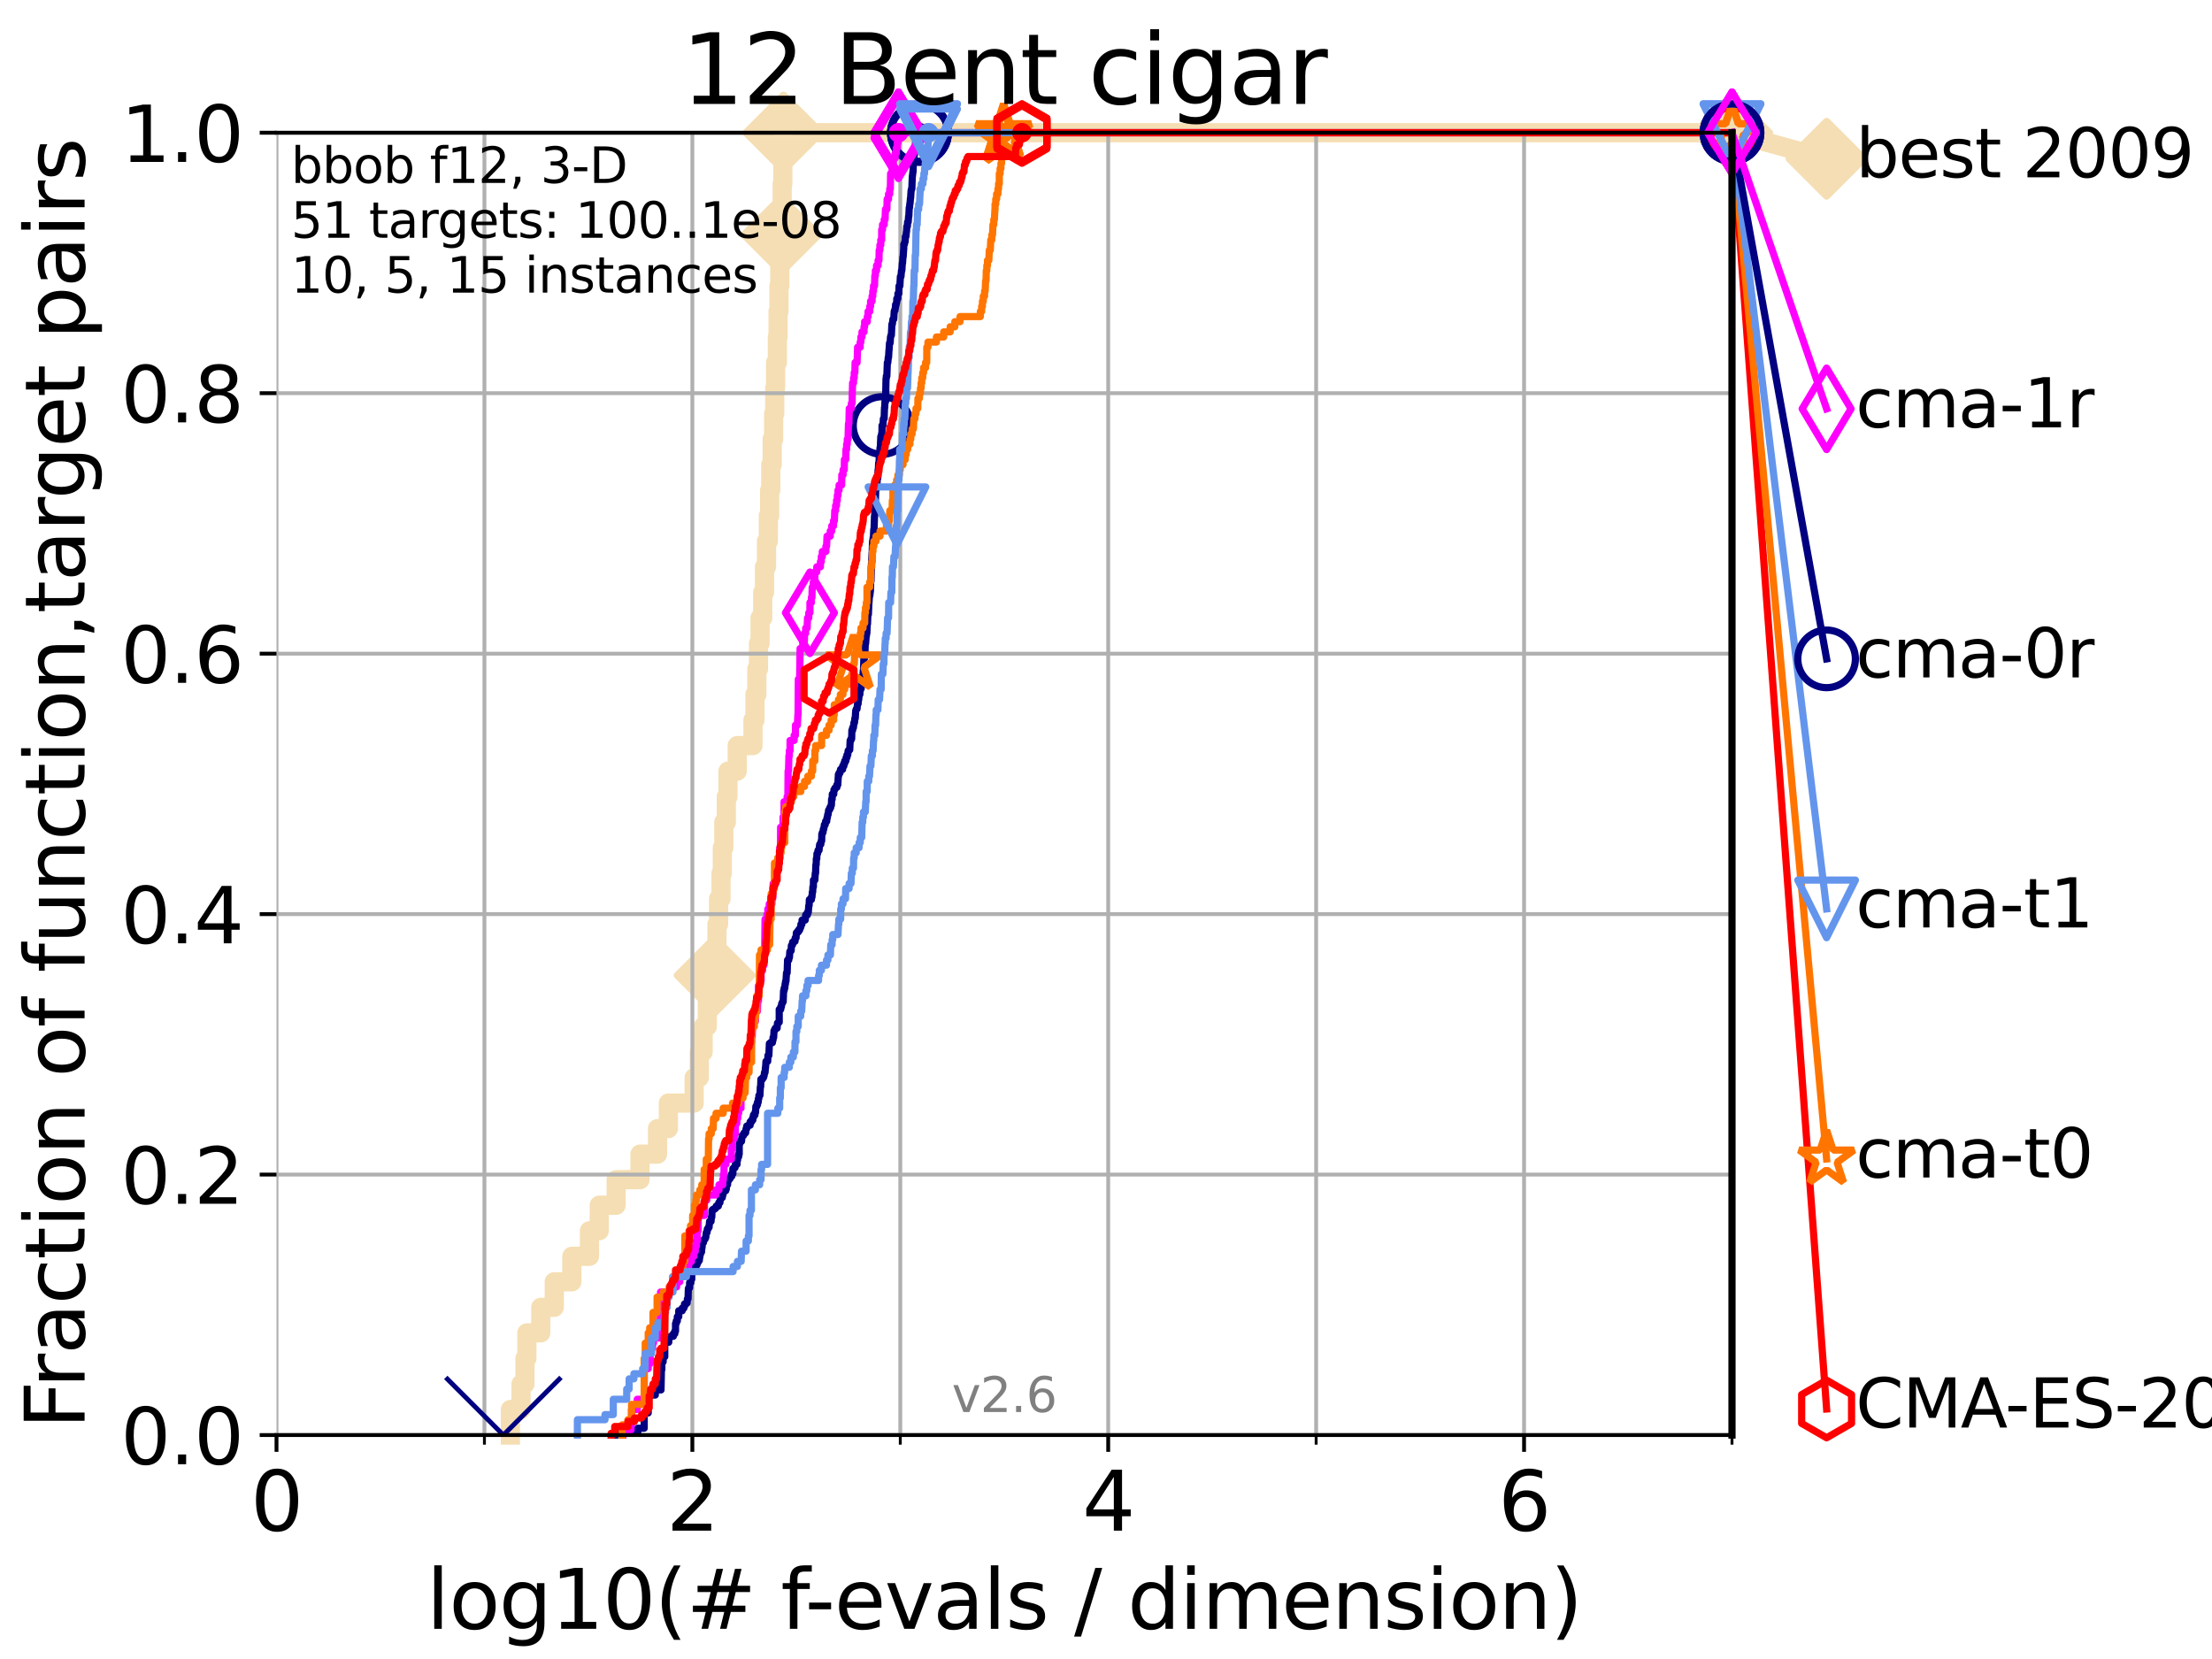 <?xml version="1.0" encoding="utf-8" standalone="no"?>
<!DOCTYPE svg PUBLIC "-//W3C//DTD SVG 1.1//EN"
  "http://www.w3.org/Graphics/SVG/1.1/DTD/svg11.dtd">
<svg xmlns:xlink="http://www.w3.org/1999/xlink" width="460.8pt" height="345.6pt" viewBox="0 0 460.8 345.6" xmlns="http://www.w3.org/2000/svg" version="1.1">
 <defs>
  <style type="text/css">*{stroke-linejoin: round; stroke-linecap: butt}</style>
 </defs>
 <g id="figure_1">
  <g id="patch_1">
   <path d="M 0 345.6 
L 460.8 345.6 
L 460.8 0 
L 0 0 
z
" style="fill: #ffffff"/>
  </g>
  <g id="axes_1">
   <g id="patch_2">
    <path d="M 57.6 298.944 
L 360.806 298.944 
L 360.806 27.648 
L 57.6 27.648 
z
" style="fill: #ffffff"/>
   </g>
   <g id="line2d_1">
    <path d="M 106.327 298.944 
L 106.327 293.624 
L 108.543 293.624 
L 108.543 288.305 
L 109.361 288.305 
L 109.361 282.985 
L 109.757 282.985 
L 109.757 277.666 
L 112.657 277.666 
L 112.657 272.346 
L 115.46 272.346 
L 115.46 267.027 
L 119.129 267.027 
L 119.129 261.707 
L 122.796 261.707 
L 122.796 256.388 
L 124.837 256.388 
L 124.837 251.068 
L 128.354 251.068 
L 128.354 245.749 
L 133.323 245.749 
L 133.323 240.429 
L 136.975 240.429 
L 136.975 235.11 
L 139.232 235.11 
L 139.232 229.79 
L 144.603 229.79 
L 144.603 224.471 
L 145.678 224.471 
L 145.678 219.151 
L 146.474 219.151 
L 146.474 213.832 
L 147.344 213.832 
L 147.344 208.512 
L 148.125 208.512 
L 148.125 203.192 
L 148.874 203.192 
L 148.874 197.873 
L 149.358 197.873 
L 149.358 192.553 
L 149.689 192.553 
L 149.689 187.234 
L 150.198 187.234 
L 150.198 181.914 
L 150.47 181.914 
L 150.47 176.595 
L 150.783 176.595 
L 150.783 171.275 
L 151.306 171.275 
L 151.306 165.956 
L 151.648 165.956 
L 151.648 160.636 
L 153.575 160.636 
L 153.575 155.317 
L 156.858 155.317 
L 156.858 149.997 
L 157.27 149.997 
L 157.27 144.678 
L 157.673 144.678 
L 157.673 139.358 
L 158.007 139.358 
L 158.007 134.039 
L 158.336 134.039 
L 158.336 128.719 
L 158.891 128.719 
L 158.891 123.4 
L 159.261 123.4 
L 159.261 118.08 
L 159.679 118.08 
L 159.679 112.76 
L 160.062 112.76 
L 160.062 107.441 
L 160.33 107.441 
L 160.33 102.121 
L 160.568 102.121 
L 160.568 96.802 
L 160.855 96.802 
L 160.855 91.482 
L 161.164 91.482 
L 161.164 86.163 
L 161.392 86.163 
L 161.392 80.843 
L 161.567 80.843 
L 161.567 75.524 
L 161.938 75.524 
L 161.938 70.204 
L 162.084 70.204 
L 162.084 64.885 
L 162.277 64.885 
L 162.277 59.565 
L 162.445 59.565 
L 162.445 54.246 
L 162.634 54.246 
L 162.634 48.926 
L 162.752 48.926 
L 162.752 43.607 
L 162.938 43.607 
L 162.938 38.287 
L 163.077 38.287 
L 163.077 32.968 
L 163.215 32.968 
L 163.215 27.648 
L 360.806 27.648 
" style="fill: none; stroke: #f5deb3; stroke-width: 4; stroke-linecap: square"/>
   </g>
   <g id="line2d_2">
    <defs>
     <path id="m76c477eb1b" d="M -0 7.778 
L 7.778 0 
L 0 -7.778 
L -7.778 -0 
z
" style="stroke: #f5deb3; stroke-width: 1.5; stroke-linejoin: miter"/>
    </defs>
    <g>
     <use xlink:href="#m76c477eb1b" x="148.874" y="203.192" style="fill: #f5deb3; stroke: #f5deb3; stroke-width: 1.5; stroke-linejoin: miter"/>
     <use xlink:href="#m76c477eb1b" x="162.752" y="48.926" style="fill: #f5deb3; stroke: #f5deb3; stroke-width: 1.5; stroke-linejoin: miter"/>
     <use xlink:href="#m76c477eb1b" x="163.215" y="27.648" style="fill: #f5deb3; stroke: #f5deb3; stroke-width: 1.5; stroke-linejoin: miter"/>
     <use xlink:href="#m76c477eb1b" x="163.215" y="27.648" style="fill: #f5deb3; stroke: #f5deb3; stroke-width: 1.5; stroke-linejoin: miter"/>
     <use xlink:href="#m76c477eb1b" x="360.806" y="27.648" style="fill: #f5deb3; stroke: #f5deb3; stroke-width: 1.5; stroke-linejoin: miter"/>
    </g>
   </g>
   <g id="line2d_3">
    <path style="fill: none; stroke: #f5deb3; stroke-width: 4; stroke-linecap: square"/>
    <g/>
   </g>
   <g id="line2d_4">
    <path d="M 360.806 27.648 
L 380.515 33.074 
" style="fill: none; stroke: #f5deb3; stroke-width: 4; stroke-linecap: square"/>
    <g>
     <use xlink:href="#m76c477eb1b" x="360.806" y="27.648" style="fill: #f5deb3; stroke: #f5deb3; stroke-width: 1.5; stroke-linejoin: miter"/>
     <use xlink:href="#m76c477eb1b" x="380.515" y="33.074" style="fill: #f5deb3; stroke: #f5deb3; stroke-width: 1.5; stroke-linejoin: miter"/>
    </g>
   </g>
   <g id="matplotlib.axis_1">
    <g id="xtick_1">
     <g id="line2d_5">
      <path d="M 57.6 298.944 
L 57.6 27.648 
" clip-path="url(#pffe6834087)" style="fill: none; stroke: #b0b0b0; stroke-width: 0.8; stroke-linecap: square"/>
     </g>
     <g id="line2d_6">
      <defs>
       <path id="ma5bb1feae4" d="M 0 0 
L 0 3.5 
" style="stroke: #000000; stroke-width: 0.8"/>
      </defs>
      <g>
       <use xlink:href="#ma5bb1feae4" x="57.6" y="298.944" style="stroke: #000000; stroke-width: 0.8"/>
      </g>
     </g>
     <g id="text_1">
      <!-- 0 -->
      <g transform="translate(52.192 318.861)scale(0.17 -0.17)">
       <defs>
        <path id="DejaVuSans-30" d="M 2034 4250 
Q 1547 4250 1301 3770 
Q 1056 3291 1056 2328 
Q 1056 1369 1301 889 
Q 1547 409 2034 409 
Q 2525 409 2770 889 
Q 3016 1369 3016 2328 
Q 3016 3291 2770 3770 
Q 2525 4250 2034 4250 
z
M 2034 4750 
Q 2819 4750 3233 4129 
Q 3647 3509 3647 2328 
Q 3647 1150 3233 529 
Q 2819 -91 2034 -91 
Q 1250 -91 836 529 
Q 422 1150 422 2328 
Q 422 3509 836 4129 
Q 1250 4750 2034 4750 
z
" transform="scale(0.016)"/>
       </defs>
       <use xlink:href="#DejaVuSans-30"/>
      </g>
     </g>
    </g>
    <g id="xtick_2">
     <g id="line2d_7">
      <path d="M 144.23 298.944 
L 144.23 27.648 
" clip-path="url(#pffe6834087)" style="fill: none; stroke: #b0b0b0; stroke-width: 0.8; stroke-linecap: square"/>
     </g>
     <g id="line2d_8">
      <g>
       <use xlink:href="#ma5bb1feae4" x="144.23" y="298.944" style="stroke: #000000; stroke-width: 0.8"/>
      </g>
     </g>
     <g id="text_2">
      <!-- 2 -->
      <g transform="translate(138.822 318.861)scale(0.17 -0.17)">
       <defs>
        <path id="DejaVuSans-32" d="M 1228 531 
L 3431 531 
L 3431 0 
L 469 0 
L 469 531 
Q 828 903 1448 1529 
Q 2069 2156 2228 2338 
Q 2531 2678 2651 2914 
Q 2772 3150 2772 3378 
Q 2772 3750 2511 3984 
Q 2250 4219 1831 4219 
Q 1534 4219 1204 4116 
Q 875 4013 500 3803 
L 500 4441 
Q 881 4594 1212 4672 
Q 1544 4750 1819 4750 
Q 2544 4750 2975 4387 
Q 3406 4025 3406 3419 
Q 3406 3131 3298 2873 
Q 3191 2616 2906 2266 
Q 2828 2175 2409 1742 
Q 1991 1309 1228 531 
z
" transform="scale(0.016)"/>
       </defs>
       <use xlink:href="#DejaVuSans-32"/>
      </g>
     </g>
    </g>
    <g id="xtick_3">
     <g id="line2d_9">
      <path d="M 230.861 298.944 
L 230.861 27.648 
" clip-path="url(#pffe6834087)" style="fill: none; stroke: #b0b0b0; stroke-width: 0.8; stroke-linecap: square"/>
     </g>
     <g id="line2d_10">
      <g>
       <use xlink:href="#ma5bb1feae4" x="230.861" y="298.944" style="stroke: #000000; stroke-width: 0.8"/>
      </g>
     </g>
     <g id="text_3">
      <!-- 4 -->
      <g transform="translate(225.453 318.861)scale(0.17 -0.17)">
       <defs>
        <path id="DejaVuSans-34" d="M 2419 4116 
L 825 1625 
L 2419 1625 
L 2419 4116 
z
M 2253 4666 
L 3047 4666 
L 3047 1625 
L 3713 1625 
L 3713 1100 
L 3047 1100 
L 3047 0 
L 2419 0 
L 2419 1100 
L 313 1100 
L 313 1709 
L 2253 4666 
z
" transform="scale(0.016)"/>
       </defs>
       <use xlink:href="#DejaVuSans-34"/>
      </g>
     </g>
    </g>
    <g id="xtick_4">
     <g id="line2d_11">
      <path d="M 317.491 298.944 
L 317.491 27.648 
" clip-path="url(#pffe6834087)" style="fill: none; stroke: #b0b0b0; stroke-width: 0.8; stroke-linecap: square"/>
     </g>
     <g id="line2d_12">
      <g>
       <use xlink:href="#ma5bb1feae4" x="317.491" y="298.944" style="stroke: #000000; stroke-width: 0.8"/>
      </g>
     </g>
     <g id="text_4">
      <!-- 6 -->
      <g transform="translate(312.083 318.861)scale(0.17 -0.17)">
       <defs>
        <path id="DejaVuSans-36" d="M 2113 2584 
Q 1688 2584 1439 2293 
Q 1191 2003 1191 1497 
Q 1191 994 1439 701 
Q 1688 409 2113 409 
Q 2538 409 2786 701 
Q 3034 994 3034 1497 
Q 3034 2003 2786 2293 
Q 2538 2584 2113 2584 
z
M 3366 4563 
L 3366 3988 
Q 3128 4100 2886 4159 
Q 2644 4219 2406 4219 
Q 1781 4219 1451 3797 
Q 1122 3375 1075 2522 
Q 1259 2794 1537 2939 
Q 1816 3084 2150 3084 
Q 2853 3084 3261 2657 
Q 3669 2231 3669 1497 
Q 3669 778 3244 343 
Q 2819 -91 2113 -91 
Q 1303 -91 875 529 
Q 447 1150 447 2328 
Q 447 3434 972 4092 
Q 1497 4750 2381 4750 
Q 2619 4750 2861 4703 
Q 3103 4656 3366 4563 
z
" transform="scale(0.016)"/>
       </defs>
       <use xlink:href="#DejaVuSans-36"/>
      </g>
     </g>
    </g>
    <g id="xtick_5">
     <g id="line2d_13">
      <path d="M 100.915 298.944 
L 100.915 27.648 
" clip-path="url(#pffe6834087)" style="fill: none; stroke: #b0b0b0; stroke-width: 0.8; stroke-linecap: square"/>
     </g>
     <g id="line2d_14">
      <defs>
       <path id="mcb57220855" d="M 0 0 
L 0 2 
" style="stroke: #000000; stroke-width: 0.6"/>
      </defs>
      <g>
       <use xlink:href="#mcb57220855" x="100.915" y="298.944" style="stroke: #000000; stroke-width: 0.6"/>
      </g>
     </g>
    </g>
    <g id="xtick_6">
     <g id="line2d_15">
      <path d="M 187.546 298.944 
L 187.546 27.648 
" clip-path="url(#pffe6834087)" style="fill: none; stroke: #b0b0b0; stroke-width: 0.8; stroke-linecap: square"/>
     </g>
     <g id="line2d_16">
      <g>
       <use xlink:href="#mcb57220855" x="187.546" y="298.944" style="stroke: #000000; stroke-width: 0.6"/>
      </g>
     </g>
    </g>
    <g id="xtick_7">
     <g id="line2d_17">
      <path d="M 274.176 298.944 
L 274.176 27.648 
" clip-path="url(#pffe6834087)" style="fill: none; stroke: #b0b0b0; stroke-width: 0.8; stroke-linecap: square"/>
     </g>
     <g id="line2d_18">
      <g>
       <use xlink:href="#mcb57220855" x="274.176" y="298.944" style="stroke: #000000; stroke-width: 0.6"/>
      </g>
     </g>
    </g>
    <g id="xtick_8">
     <g id="line2d_19">
      <path d="M 360.806 298.944 
L 360.806 27.648 
" clip-path="url(#pffe6834087)" style="fill: none; stroke: #b0b0b0; stroke-width: 0.8; stroke-linecap: square"/>
     </g>
     <g id="line2d_20">
      <g>
       <use xlink:href="#mcb57220855" x="360.806" y="298.944" style="stroke: #000000; stroke-width: 0.6"/>
      </g>
     </g>
    </g>
    <g id="text_5">
     <!-- log10(# f-evals / dimension) -->
     <g transform="translate(88.823 339.314)scale(0.17 -0.17)">
      <defs>
       <path id="DejaVuSans-6c" d="M 603 4863 
L 1178 4863 
L 1178 0 
L 603 0 
L 603 4863 
z
" transform="scale(0.016)"/>
       <path id="DejaVuSans-6f" d="M 1959 3097 
Q 1497 3097 1228 2736 
Q 959 2375 959 1747 
Q 959 1119 1226 758 
Q 1494 397 1959 397 
Q 2419 397 2687 759 
Q 2956 1122 2956 1747 
Q 2956 2369 2687 2733 
Q 2419 3097 1959 3097 
z
M 1959 3584 
Q 2709 3584 3137 3096 
Q 3566 2609 3566 1747 
Q 3566 888 3137 398 
Q 2709 -91 1959 -91 
Q 1206 -91 779 398 
Q 353 888 353 1747 
Q 353 2609 779 3096 
Q 1206 3584 1959 3584 
z
" transform="scale(0.016)"/>
       <path id="DejaVuSans-67" d="M 2906 1791 
Q 2906 2416 2648 2759 
Q 2391 3103 1925 3103 
Q 1463 3103 1205 2759 
Q 947 2416 947 1791 
Q 947 1169 1205 825 
Q 1463 481 1925 481 
Q 2391 481 2648 825 
Q 2906 1169 2906 1791 
z
M 3481 434 
Q 3481 -459 3084 -895 
Q 2688 -1331 1869 -1331 
Q 1566 -1331 1297 -1286 
Q 1028 -1241 775 -1147 
L 775 -588 
Q 1028 -725 1275 -790 
Q 1522 -856 1778 -856 
Q 2344 -856 2625 -561 
Q 2906 -266 2906 331 
L 2906 616 
Q 2728 306 2450 153 
Q 2172 0 1784 0 
Q 1141 0 747 490 
Q 353 981 353 1791 
Q 353 2603 747 3093 
Q 1141 3584 1784 3584 
Q 2172 3584 2450 3431 
Q 2728 3278 2906 2969 
L 2906 3500 
L 3481 3500 
L 3481 434 
z
" transform="scale(0.016)"/>
       <path id="DejaVuSans-31" d="M 794 531 
L 1825 531 
L 1825 4091 
L 703 3866 
L 703 4441 
L 1819 4666 
L 2450 4666 
L 2450 531 
L 3481 531 
L 3481 0 
L 794 0 
L 794 531 
z
" transform="scale(0.016)"/>
       <path id="DejaVuSans-28" d="M 1984 4856 
Q 1566 4138 1362 3434 
Q 1159 2731 1159 2009 
Q 1159 1288 1364 580 
Q 1569 -128 1984 -844 
L 1484 -844 
Q 1016 -109 783 600 
Q 550 1309 550 2009 
Q 550 2706 781 3412 
Q 1013 4119 1484 4856 
L 1984 4856 
z
" transform="scale(0.016)"/>
       <path id="DejaVuSans-23" d="M 3272 2816 
L 2363 2816 
L 2100 1772 
L 3016 1772 
L 3272 2816 
z
M 2803 4594 
L 2478 3297 
L 3391 3297 
L 3719 4594 
L 4219 4594 
L 3897 3297 
L 4872 3297 
L 4872 2816 
L 3775 2816 
L 3519 1772 
L 4513 1772 
L 4513 1294 
L 3397 1294 
L 3072 0 
L 2572 0 
L 2894 1294 
L 1978 1294 
L 1656 0 
L 1153 0 
L 1478 1294 
L 494 1294 
L 494 1772 
L 1594 1772 
L 1856 2816 
L 850 2816 
L 850 3297 
L 1978 3297 
L 2297 4594 
L 2803 4594 
z
" transform="scale(0.016)"/>
       <path id="DejaVuSans-20" transform="scale(0.016)"/>
       <path id="DejaVuSans-66" d="M 2375 4863 
L 2375 4384 
L 1825 4384 
Q 1516 4384 1395 4259 
Q 1275 4134 1275 3809 
L 1275 3500 
L 2222 3500 
L 2222 3053 
L 1275 3053 
L 1275 0 
L 697 0 
L 697 3053 
L 147 3053 
L 147 3500 
L 697 3500 
L 697 3744 
Q 697 4328 969 4595 
Q 1241 4863 1831 4863 
L 2375 4863 
z
" transform="scale(0.016)"/>
       <path id="DejaVuSans-2d" d="M 313 2009 
L 1997 2009 
L 1997 1497 
L 313 1497 
L 313 2009 
z
" transform="scale(0.016)"/>
       <path id="DejaVuSans-65" d="M 3597 1894 
L 3597 1613 
L 953 1613 
Q 991 1019 1311 708 
Q 1631 397 2203 397 
Q 2534 397 2845 478 
Q 3156 559 3463 722 
L 3463 178 
Q 3153 47 2828 -22 
Q 2503 -91 2169 -91 
Q 1331 -91 842 396 
Q 353 884 353 1716 
Q 353 2575 817 3079 
Q 1281 3584 2069 3584 
Q 2775 3584 3186 3129 
Q 3597 2675 3597 1894 
z
M 3022 2063 
Q 3016 2534 2758 2815 
Q 2500 3097 2075 3097 
Q 1594 3097 1305 2825 
Q 1016 2553 972 2059 
L 3022 2063 
z
" transform="scale(0.016)"/>
       <path id="DejaVuSans-76" d="M 191 3500 
L 800 3500 
L 1894 563 
L 2988 3500 
L 3597 3500 
L 2284 0 
L 1503 0 
L 191 3500 
z
" transform="scale(0.016)"/>
       <path id="DejaVuSans-61" d="M 2194 1759 
Q 1497 1759 1228 1600 
Q 959 1441 959 1056 
Q 959 750 1161 570 
Q 1363 391 1709 391 
Q 2188 391 2477 730 
Q 2766 1069 2766 1631 
L 2766 1759 
L 2194 1759 
z
M 3341 1997 
L 3341 0 
L 2766 0 
L 2766 531 
Q 2569 213 2275 61 
Q 1981 -91 1556 -91 
Q 1019 -91 701 211 
Q 384 513 384 1019 
Q 384 1609 779 1909 
Q 1175 2209 1959 2209 
L 2766 2209 
L 2766 2266 
Q 2766 2663 2505 2880 
Q 2244 3097 1772 3097 
Q 1472 3097 1187 3025 
Q 903 2953 641 2809 
L 641 3341 
Q 956 3463 1253 3523 
Q 1550 3584 1831 3584 
Q 2591 3584 2966 3190 
Q 3341 2797 3341 1997 
z
" transform="scale(0.016)"/>
       <path id="DejaVuSans-73" d="M 2834 3397 
L 2834 2853 
Q 2591 2978 2328 3040 
Q 2066 3103 1784 3103 
Q 1356 3103 1142 2972 
Q 928 2841 928 2578 
Q 928 2378 1081 2264 
Q 1234 2150 1697 2047 
L 1894 2003 
Q 2506 1872 2764 1633 
Q 3022 1394 3022 966 
Q 3022 478 2636 193 
Q 2250 -91 1575 -91 
Q 1294 -91 989 -36 
Q 684 19 347 128 
L 347 722 
Q 666 556 975 473 
Q 1284 391 1588 391 
Q 1994 391 2212 530 
Q 2431 669 2431 922 
Q 2431 1156 2273 1281 
Q 2116 1406 1581 1522 
L 1381 1569 
Q 847 1681 609 1914 
Q 372 2147 372 2553 
Q 372 3047 722 3315 
Q 1072 3584 1716 3584 
Q 2034 3584 2315 3537 
Q 2597 3491 2834 3397 
z
" transform="scale(0.016)"/>
       <path id="DejaVuSans-2f" d="M 1625 4666 
L 2156 4666 
L 531 -594 
L 0 -594 
L 1625 4666 
z
" transform="scale(0.016)"/>
       <path id="DejaVuSans-64" d="M 2906 2969 
L 2906 4863 
L 3481 4863 
L 3481 0 
L 2906 0 
L 2906 525 
Q 2725 213 2448 61 
Q 2172 -91 1784 -91 
Q 1150 -91 751 415 
Q 353 922 353 1747 
Q 353 2572 751 3078 
Q 1150 3584 1784 3584 
Q 2172 3584 2448 3432 
Q 2725 3281 2906 2969 
z
M 947 1747 
Q 947 1113 1208 752 
Q 1469 391 1925 391 
Q 2381 391 2643 752 
Q 2906 1113 2906 1747 
Q 2906 2381 2643 2742 
Q 2381 3103 1925 3103 
Q 1469 3103 1208 2742 
Q 947 2381 947 1747 
z
" transform="scale(0.016)"/>
       <path id="DejaVuSans-69" d="M 603 3500 
L 1178 3500 
L 1178 0 
L 603 0 
L 603 3500 
z
M 603 4863 
L 1178 4863 
L 1178 4134 
L 603 4134 
L 603 4863 
z
" transform="scale(0.016)"/>
       <path id="DejaVuSans-6d" d="M 3328 2828 
Q 3544 3216 3844 3400 
Q 4144 3584 4550 3584 
Q 5097 3584 5394 3201 
Q 5691 2819 5691 2113 
L 5691 0 
L 5113 0 
L 5113 2094 
Q 5113 2597 4934 2840 
Q 4756 3084 4391 3084 
Q 3944 3084 3684 2787 
Q 3425 2491 3425 1978 
L 3425 0 
L 2847 0 
L 2847 2094 
Q 2847 2600 2669 2842 
Q 2491 3084 2119 3084 
Q 1678 3084 1418 2786 
Q 1159 2488 1159 1978 
L 1159 0 
L 581 0 
L 581 3500 
L 1159 3500 
L 1159 2956 
Q 1356 3278 1631 3431 
Q 1906 3584 2284 3584 
Q 2666 3584 2933 3390 
Q 3200 3197 3328 2828 
z
" transform="scale(0.016)"/>
       <path id="DejaVuSans-6e" d="M 3513 2113 
L 3513 0 
L 2938 0 
L 2938 2094 
Q 2938 2591 2744 2837 
Q 2550 3084 2163 3084 
Q 1697 3084 1428 2787 
Q 1159 2491 1159 1978 
L 1159 0 
L 581 0 
L 581 3500 
L 1159 3500 
L 1159 2956 
Q 1366 3272 1645 3428 
Q 1925 3584 2291 3584 
Q 2894 3584 3203 3211 
Q 3513 2838 3513 2113 
z
" transform="scale(0.016)"/>
       <path id="DejaVuSans-29" d="M 513 4856 
L 1013 4856 
Q 1481 4119 1714 3412 
Q 1947 2706 1947 2009 
Q 1947 1309 1714 600 
Q 1481 -109 1013 -844 
L 513 -844 
Q 928 -128 1133 580 
Q 1338 1288 1338 2009 
Q 1338 2731 1133 3434 
Q 928 4138 513 4856 
z
" transform="scale(0.016)"/>
      </defs>
      <use xlink:href="#DejaVuSans-6c"/>
      <use xlink:href="#DejaVuSans-6f" x="27.783"/>
      <use xlink:href="#DejaVuSans-67" x="88.965"/>
      <use xlink:href="#DejaVuSans-31" x="152.441"/>
      <use xlink:href="#DejaVuSans-30" x="216.064"/>
      <use xlink:href="#DejaVuSans-28" x="279.688"/>
      <use xlink:href="#DejaVuSans-23" x="318.701"/>
      <use xlink:href="#DejaVuSans-20" x="402.49"/>
      <use xlink:href="#DejaVuSans-66" x="434.277"/>
      <use xlink:href="#DejaVuSans-2d" x="463.982"/>
      <use xlink:href="#DejaVuSans-65" x="500.066"/>
      <use xlink:href="#DejaVuSans-76" x="561.59"/>
      <use xlink:href="#DejaVuSans-61" x="620.77"/>
      <use xlink:href="#DejaVuSans-6c" x="682.049"/>
      <use xlink:href="#DejaVuSans-73" x="709.832"/>
      <use xlink:href="#DejaVuSans-20" x="761.932"/>
      <use xlink:href="#DejaVuSans-2f" x="793.719"/>
      <use xlink:href="#DejaVuSans-20" x="827.41"/>
      <use xlink:href="#DejaVuSans-64" x="859.197"/>
      <use xlink:href="#DejaVuSans-69" x="922.674"/>
      <use xlink:href="#DejaVuSans-6d" x="950.457"/>
      <use xlink:href="#DejaVuSans-65" x="1047.869"/>
      <use xlink:href="#DejaVuSans-6e" x="1109.393"/>
      <use xlink:href="#DejaVuSans-73" x="1172.771"/>
      <use xlink:href="#DejaVuSans-69" x="1224.871"/>
      <use xlink:href="#DejaVuSans-6f" x="1252.654"/>
      <use xlink:href="#DejaVuSans-6e" x="1313.836"/>
      <use xlink:href="#DejaVuSans-29" x="1377.215"/>
     </g>
    </g>
   </g>
   <g id="matplotlib.axis_2">
    <g id="ytick_1">
     <g id="line2d_21">
      <path d="M 57.6 298.944 
L 360.806 298.944 
" clip-path="url(#pffe6834087)" style="fill: none; stroke: #b0b0b0; stroke-width: 0.8; stroke-linecap: square"/>
     </g>
     <g id="line2d_22">
      <defs>
       <path id="m6bd124e981" d="M 0 0 
L -3.5 0 
" style="stroke: #000000; stroke-width: 0.8"/>
      </defs>
      <g>
       <use xlink:href="#m6bd124e981" x="57.6" y="298.944" style="stroke: #000000; stroke-width: 0.8"/>
      </g>
     </g>
     <g id="text_6">
      <!-- 0.0 -->
      <g transform="translate(25.155 305.023)scale(0.16 -0.16)">
       <defs>
        <path id="DejaVuSans-2e" d="M 684 794 
L 1344 794 
L 1344 0 
L 684 0 
L 684 794 
z
" transform="scale(0.016)"/>
       </defs>
       <use xlink:href="#DejaVuSans-30"/>
       <use xlink:href="#DejaVuSans-2e" x="63.623"/>
       <use xlink:href="#DejaVuSans-30" x="95.41"/>
      </g>
     </g>
    </g>
    <g id="ytick_2">
     <g id="line2d_23">
      <path d="M 57.6 244.685 
L 360.806 244.685 
" clip-path="url(#pffe6834087)" style="fill: none; stroke: #b0b0b0; stroke-width: 0.8; stroke-linecap: square"/>
     </g>
     <g id="line2d_24">
      <g>
       <use xlink:href="#m6bd124e981" x="57.6" y="244.685" style="stroke: #000000; stroke-width: 0.8"/>
      </g>
     </g>
     <g id="text_7">
      <!-- 0.2 -->
      <g transform="translate(25.155 250.764)scale(0.16 -0.16)">
       <use xlink:href="#DejaVuSans-30"/>
       <use xlink:href="#DejaVuSans-2e" x="63.623"/>
       <use xlink:href="#DejaVuSans-32" x="95.41"/>
      </g>
     </g>
    </g>
    <g id="ytick_3">
     <g id="line2d_25">
      <path d="M 57.6 190.426 
L 360.806 190.426 
" clip-path="url(#pffe6834087)" style="fill: none; stroke: #b0b0b0; stroke-width: 0.8; stroke-linecap: square"/>
     </g>
     <g id="line2d_26">
      <g>
       <use xlink:href="#m6bd124e981" x="57.6" y="190.426" style="stroke: #000000; stroke-width: 0.8"/>
      </g>
     </g>
     <g id="text_8">
      <!-- 0.4 -->
      <g transform="translate(25.155 196.504)scale(0.16 -0.16)">
       <use xlink:href="#DejaVuSans-30"/>
       <use xlink:href="#DejaVuSans-2e" x="63.623"/>
       <use xlink:href="#DejaVuSans-34" x="95.41"/>
      </g>
     </g>
    </g>
    <g id="ytick_4">
     <g id="line2d_27">
      <path d="M 57.6 136.166 
L 360.806 136.166 
" clip-path="url(#pffe6834087)" style="fill: none; stroke: #b0b0b0; stroke-width: 0.8; stroke-linecap: square"/>
     </g>
     <g id="line2d_28">
      <g>
       <use xlink:href="#m6bd124e981" x="57.6" y="136.166" style="stroke: #000000; stroke-width: 0.8"/>
      </g>
     </g>
     <g id="text_9">
      <!-- 0.6 -->
      <g transform="translate(25.155 142.245)scale(0.16 -0.16)">
       <use xlink:href="#DejaVuSans-30"/>
       <use xlink:href="#DejaVuSans-2e" x="63.623"/>
       <use xlink:href="#DejaVuSans-36" x="95.41"/>
      </g>
     </g>
    </g>
    <g id="ytick_5">
     <g id="line2d_29">
      <path d="M 57.6 81.907 
L 360.806 81.907 
" clip-path="url(#pffe6834087)" style="fill: none; stroke: #b0b0b0; stroke-width: 0.8; stroke-linecap: square"/>
     </g>
     <g id="line2d_30">
      <g>
       <use xlink:href="#m6bd124e981" x="57.6" y="81.907" style="stroke: #000000; stroke-width: 0.8"/>
      </g>
     </g>
     <g id="text_10">
      <!-- 0.8 -->
      <g transform="translate(25.155 87.986)scale(0.16 -0.16)">
       <defs>
        <path id="DejaVuSans-38" d="M 2034 2216 
Q 1584 2216 1326 1975 
Q 1069 1734 1069 1313 
Q 1069 891 1326 650 
Q 1584 409 2034 409 
Q 2484 409 2743 651 
Q 3003 894 3003 1313 
Q 3003 1734 2745 1975 
Q 2488 2216 2034 2216 
z
M 1403 2484 
Q 997 2584 770 2862 
Q 544 3141 544 3541 
Q 544 4100 942 4425 
Q 1341 4750 2034 4750 
Q 2731 4750 3128 4425 
Q 3525 4100 3525 3541 
Q 3525 3141 3298 2862 
Q 3072 2584 2669 2484 
Q 3125 2378 3379 2068 
Q 3634 1759 3634 1313 
Q 3634 634 3220 271 
Q 2806 -91 2034 -91 
Q 1263 -91 848 271 
Q 434 634 434 1313 
Q 434 1759 690 2068 
Q 947 2378 1403 2484 
z
M 1172 3481 
Q 1172 3119 1398 2916 
Q 1625 2713 2034 2713 
Q 2441 2713 2670 2916 
Q 2900 3119 2900 3481 
Q 2900 3844 2670 4047 
Q 2441 4250 2034 4250 
Q 1625 4250 1398 4047 
Q 1172 3844 1172 3481 
z
" transform="scale(0.016)"/>
       </defs>
       <use xlink:href="#DejaVuSans-30"/>
       <use xlink:href="#DejaVuSans-2e" x="63.623"/>
       <use xlink:href="#DejaVuSans-38" x="95.41"/>
      </g>
     </g>
    </g>
    <g id="ytick_6">
     <g id="line2d_31">
      <path d="M 57.6 27.648 
L 360.806 27.648 
" clip-path="url(#pffe6834087)" style="fill: none; stroke: #b0b0b0; stroke-width: 0.8; stroke-linecap: square"/>
     </g>
     <g id="line2d_32">
      <g>
       <use xlink:href="#m6bd124e981" x="57.6" y="27.648" style="stroke: #000000; stroke-width: 0.8"/>
      </g>
     </g>
     <g id="text_11">
      <!-- 1.0 -->
      <g transform="translate(25.155 33.727)scale(0.16 -0.16)">
       <use xlink:href="#DejaVuSans-31"/>
       <use xlink:href="#DejaVuSans-2e" x="63.623"/>
       <use xlink:href="#DejaVuSans-30" x="95.41"/>
      </g>
     </g>
    </g>
    <g id="text_12">
     <!-- Fraction of function,target pairs -->
     <g transform="translate(17.62 297.681)rotate(-90)scale(0.17 -0.17)">
      <defs>
       <path id="DejaVuSans-46" d="M 628 4666 
L 3309 4666 
L 3309 4134 
L 1259 4134 
L 1259 2759 
L 3109 2759 
L 3109 2228 
L 1259 2228 
L 1259 0 
L 628 0 
L 628 4666 
z
" transform="scale(0.016)"/>
       <path id="DejaVuSans-72" d="M 2631 2963 
Q 2534 3019 2420 3045 
Q 2306 3072 2169 3072 
Q 1681 3072 1420 2755 
Q 1159 2438 1159 1844 
L 1159 0 
L 581 0 
L 581 3500 
L 1159 3500 
L 1159 2956 
Q 1341 3275 1631 3429 
Q 1922 3584 2338 3584 
Q 2397 3584 2469 3576 
Q 2541 3569 2628 3553 
L 2631 2963 
z
" transform="scale(0.016)"/>
       <path id="DejaVuSans-63" d="M 3122 3366 
L 3122 2828 
Q 2878 2963 2633 3030 
Q 2388 3097 2138 3097 
Q 1578 3097 1268 2742 
Q 959 2388 959 1747 
Q 959 1106 1268 751 
Q 1578 397 2138 397 
Q 2388 397 2633 464 
Q 2878 531 3122 666 
L 3122 134 
Q 2881 22 2623 -34 
Q 2366 -91 2075 -91 
Q 1284 -91 818 406 
Q 353 903 353 1747 
Q 353 2603 823 3093 
Q 1294 3584 2113 3584 
Q 2378 3584 2631 3529 
Q 2884 3475 3122 3366 
z
" transform="scale(0.016)"/>
       <path id="DejaVuSans-74" d="M 1172 4494 
L 1172 3500 
L 2356 3500 
L 2356 3053 
L 1172 3053 
L 1172 1153 
Q 1172 725 1289 603 
Q 1406 481 1766 481 
L 2356 481 
L 2356 0 
L 1766 0 
Q 1100 0 847 248 
Q 594 497 594 1153 
L 594 3053 
L 172 3053 
L 172 3500 
L 594 3500 
L 594 4494 
L 1172 4494 
z
" transform="scale(0.016)"/>
       <path id="DejaVuSans-75" d="M 544 1381 
L 544 3500 
L 1119 3500 
L 1119 1403 
Q 1119 906 1312 657 
Q 1506 409 1894 409 
Q 2359 409 2629 706 
Q 2900 1003 2900 1516 
L 2900 3500 
L 3475 3500 
L 3475 0 
L 2900 0 
L 2900 538 
Q 2691 219 2414 64 
Q 2138 -91 1772 -91 
Q 1169 -91 856 284 
Q 544 659 544 1381 
z
M 1991 3584 
L 1991 3584 
z
" transform="scale(0.016)"/>
       <path id="DejaVuSans-2c" d="M 750 794 
L 1409 794 
L 1409 256 
L 897 -744 
L 494 -744 
L 750 256 
L 750 794 
z
" transform="scale(0.016)"/>
       <path id="DejaVuSans-70" d="M 1159 525 
L 1159 -1331 
L 581 -1331 
L 581 3500 
L 1159 3500 
L 1159 2969 
Q 1341 3281 1617 3432 
Q 1894 3584 2278 3584 
Q 2916 3584 3314 3078 
Q 3713 2572 3713 1747 
Q 3713 922 3314 415 
Q 2916 -91 2278 -91 
Q 1894 -91 1617 61 
Q 1341 213 1159 525 
z
M 3116 1747 
Q 3116 2381 2855 2742 
Q 2594 3103 2138 3103 
Q 1681 3103 1420 2742 
Q 1159 2381 1159 1747 
Q 1159 1113 1420 752 
Q 1681 391 2138 391 
Q 2594 391 2855 752 
Q 3116 1113 3116 1747 
z
" transform="scale(0.016)"/>
      </defs>
      <use xlink:href="#DejaVuSans-46"/>
      <use xlink:href="#DejaVuSans-72" x="50.27"/>
      <use xlink:href="#DejaVuSans-61" x="91.383"/>
      <use xlink:href="#DejaVuSans-63" x="152.662"/>
      <use xlink:href="#DejaVuSans-74" x="207.643"/>
      <use xlink:href="#DejaVuSans-69" x="246.852"/>
      <use xlink:href="#DejaVuSans-6f" x="274.635"/>
      <use xlink:href="#DejaVuSans-6e" x="335.816"/>
      <use xlink:href="#DejaVuSans-20" x="399.195"/>
      <use xlink:href="#DejaVuSans-6f" x="430.982"/>
      <use xlink:href="#DejaVuSans-66" x="492.164"/>
      <use xlink:href="#DejaVuSans-20" x="527.369"/>
      <use xlink:href="#DejaVuSans-66" x="559.156"/>
      <use xlink:href="#DejaVuSans-75" x="594.361"/>
      <use xlink:href="#DejaVuSans-6e" x="657.74"/>
      <use xlink:href="#DejaVuSans-63" x="721.119"/>
      <use xlink:href="#DejaVuSans-74" x="776.1"/>
      <use xlink:href="#DejaVuSans-69" x="815.309"/>
      <use xlink:href="#DejaVuSans-6f" x="843.092"/>
      <use xlink:href="#DejaVuSans-6e" x="904.273"/>
      <use xlink:href="#DejaVuSans-2c" x="967.652"/>
      <use xlink:href="#DejaVuSans-74" x="999.439"/>
      <use xlink:href="#DejaVuSans-61" x="1038.648"/>
      <use xlink:href="#DejaVuSans-72" x="1099.928"/>
      <use xlink:href="#DejaVuSans-67" x="1139.291"/>
      <use xlink:href="#DejaVuSans-65" x="1202.768"/>
      <use xlink:href="#DejaVuSans-74" x="1264.291"/>
      <use xlink:href="#DejaVuSans-20" x="1303.5"/>
      <use xlink:href="#DejaVuSans-70" x="1335.287"/>
      <use xlink:href="#DejaVuSans-61" x="1398.764"/>
      <use xlink:href="#DejaVuSans-69" x="1460.043"/>
      <use xlink:href="#DejaVuSans-72" x="1487.826"/>
      <use xlink:href="#DejaVuSans-73" x="1528.939"/>
     </g>
    </g>
   </g>
   <g id="line2d_33">
    <defs>
     <path id="me88196e21d" d="M 0 1.5 
C 0.398 1.5 0.779 1.342 1.061 1.061 
C 1.342 0.779 1.5 0.398 1.5 0 
C 1.5 -0.398 1.342 -0.779 1.061 -1.061 
C 0.779 -1.342 0.398 -1.5 0 -1.5 
C -0.398 -1.5 -0.779 -1.342 -1.061 -1.061 
C -1.342 -0.779 -1.5 -0.398 -1.5 0 
C -1.5 0.398 -1.342 0.779 -1.061 1.061 
C -0.779 1.342 -0.398 1.5 0 1.5 
z
" style="stroke: #f5deb3"/>
    </defs>
    <g>
     <use xlink:href="#me88196e21d" x="163.215" y="27.648" style="fill: #f5deb3; stroke: #f5deb3"/>
     <use xlink:href="#me88196e21d" x="163.215" y="27.648" style="fill: #f5deb3; stroke: #f5deb3"/>
    </g>
   </g>
   <g id="line2d_34">
    <defs>
     <path id="m394ed36582" d="M 0 1.5 
C 0.398 1.5 0.779 1.342 1.061 1.061 
C 1.342 0.779 1.5 0.398 1.5 0 
C 1.5 -0.398 1.342 -0.779 1.061 -1.061 
C 0.779 -1.342 0.398 -1.5 0 -1.5 
C -0.398 -1.5 -0.779 -1.342 -1.061 -1.061 
C -1.342 -0.779 -1.5 -0.398 -1.5 0 
C -1.5 0.398 -1.342 0.779 -1.061 1.061 
C -0.779 1.342 -0.398 1.5 0 1.5 
z
" style="stroke: #000080"/>
    </defs>
    <g>
     <use xlink:href="#m394ed36582" x="191.536" y="27.648" style="fill: #000080; stroke: #000080"/>
     <use xlink:href="#m394ed36582" x="191.536" y="27.648" style="fill: #000080; stroke: #000080"/>
    </g>
   </g>
   <g id="line2d_35">
    <path d="M 128.06 298.944 
L 128.06 298.412 
L 132.87 298.412 
L 132.87 297.525 
L 134.198 297.525 
L 134.198 294.334 
L 135.034 294.334 
L 135.034 290.61 
L 136.509 290.61 
L 136.509 289.546 
L 137.699 289.546 
L 137.788 285.291 
L 137.876 285.291 
L 137.876 283.695 
L 138.138 283.695 
L 138.138 282.631 
L 138.481 282.631 
L 138.481 279.616 
L 139.314 279.616 
L 139.314 278.552 
L 139.717 278.552 
L 139.717 278.375 
L 140.266 278.375 
L 140.266 277.843 
L 140.574 277.843 
L 140.574 277.311 
L 140.725 277.311 
L 140.725 275.715 
L 140.876 275.715 
L 140.876 275.183 
L 141.099 275.183 
L 141.099 274.297 
L 141.393 274.297 
L 141.393 273.056 
L 142.109 273.056 
L 142.109 272.524 
L 142.456 272.524 
L 142.456 272.169 
L 142.594 272.169 
L 142.594 271.637 
L 142.933 271.637 
L 142.933 271.46 
L 143.133 271.46 
L 143.199 270.573 
L 143.331 270.573 
L 143.397 268.445 
L 143.462 268.445 
L 143.462 268.268 
L 143.657 268.268 
L 143.657 267.204 
L 143.914 267.204 
L 143.914 266.495 
L 144.105 266.495 
L 144.105 264.899 
L 144.541 264.899 
L 144.541 264.544 
L 144.725 264.544 
L 144.725 264.012 
L 144.968 264.012 
L 144.968 263.48 
L 145.208 263.48 
L 145.208 262.949 
L 145.444 262.949 
L 145.444 262.594 
L 145.678 262.594 
L 145.736 261.885 
L 145.794 261.885 
L 145.794 261.353 
L 145.909 261.353 
L 145.909 260.821 
L 146.137 260.821 
L 146.194 259.934 
L 146.25 259.934 
L 146.306 258.87 
L 146.53 258.87 
L 146.53 258.338 
L 146.695 258.338 
L 146.695 258.161 
L 146.86 258.161 
L 146.968 257.806 
L 147.022 257.806 
L 147.13 256.742 
L 147.291 256.742 
L 147.344 256.033 
L 147.503 256.033 
L 147.555 255.678 
L 147.712 255.678 
L 147.816 254.437 
L 148.125 254.437 
L 148.176 253.551 
L 148.277 253.551 
L 148.327 252.132 
L 148.478 252.132 
L 148.478 251.955 
L 148.776 251.955 
L 148.776 251.778 
L 149.021 251.778 
L 149.021 251.6 
L 149.166 251.6 
L 149.214 251.246 
L 149.642 251.246 
L 149.736 250.536 
L 149.969 250.536 
L 150.061 249.827 
L 150.107 249.827 
L 150.107 249.65 
L 150.244 249.65 
L 150.244 249.472 
L 150.47 249.472 
L 150.47 248.94 
L 150.605 248.94 
L 150.649 248.408 
L 150.738 248.408 
L 150.738 248.231 
L 150.871 248.231 
L 150.871 248.054 
L 151.177 248.054 
L 151.263 247.699 
L 151.306 247.699 
L 151.306 246.813 
L 151.563 246.813 
L 151.605 246.103 
L 151.69 246.103 
L 151.732 245.571 
L 152.066 245.571 
L 152.066 245.217 
L 152.23 245.217 
L 152.23 245.039 
L 152.434 245.039 
L 152.434 244.507 
L 152.676 244.507 
L 152.676 243.444 
L 152.835 243.444 
L 152.835 243.266 
L 153.111 243.266 
L 153.189 242.557 
L 153.536 242.557 
L 153.536 241.67 
L 153.651 241.67 
L 153.689 240.961 
L 153.877 240.961 
L 153.877 240.429 
L 153.99 240.429 
L 153.99 238.301 
L 154.101 238.301 
L 154.101 237.769 
L 154.469 237.769 
L 154.578 236.706 
L 154.614 236.706 
L 154.614 236.528 
L 154.9 236.528 
L 155.007 235.996 
L 155.322 235.996 
L 155.426 235.11 
L 155.564 235.11 
L 155.564 234.578 
L 155.871 234.578 
L 155.871 234.4 
L 156.272 234.4 
L 156.272 233.691 
L 156.567 233.691 
L 156.567 233.336 
L 156.825 233.336 
L 156.825 232.805 
L 156.953 232.805 
L 156.953 232.273 
L 157.27 232.273 
L 157.27 231.741 
L 157.395 231.741 
L 157.457 230.499 
L 157.642 230.499 
L 157.642 230.145 
L 157.795 230.145 
L 157.795 229.613 
L 157.947 229.613 
L 157.977 228.904 
L 158.068 228.904 
L 158.098 228.194 
L 158.306 228.194 
L 158.395 226.421 
L 158.454 226.421 
L 158.513 224.825 
L 158.833 224.825 
L 158.891 224.471 
L 159.063 224.471 
L 159.148 224.116 
L 159.176 224.116 
L 159.261 223.407 
L 159.373 223.407 
L 159.457 222.343 
L 159.485 222.343 
L 159.569 221.102 
L 159.926 221.102 
L 159.98 219.86 
L 160.169 219.86 
L 160.277 217.378 
L 160.489 217.378 
L 160.489 217.201 
L 160.907 217.201 
L 160.959 216.669 
L 161.036 216.669 
L 161.036 216.137 
L 161.164 216.137 
L 161.24 214.718 
L 161.341 214.718 
L 161.417 214.363 
L 161.517 214.363 
L 161.517 214.186 
L 161.889 214.186 
L 161.962 213.122 
L 162.133 213.122 
L 162.133 212.945 
L 162.325 212.945 
L 162.325 210.285 
L 162.634 210.285 
L 162.634 209.753 
L 162.775 209.753 
L 162.845 209.044 
L 162.961 209.044 
L 163.008 208.689 
L 163.146 208.689 
L 163.237 206.384 
L 163.351 206.384 
L 163.351 205.852 
L 163.487 205.852 
L 163.554 204.966 
L 163.622 204.966 
L 163.644 204.434 
L 163.733 204.434 
L 163.844 202.661 
L 163.976 202.661 
L 164.064 200.001 
L 164.302 200.001 
L 164.367 199.469 
L 164.453 199.469 
L 164.538 198.228 
L 164.644 198.228 
L 164.644 198.05 
L 164.813 198.05 
L 164.855 196.986 
L 164.96 196.986 
L 164.96 196.809 
L 165.105 196.809 
L 165.105 196.277 
L 165.31 196.277 
L 165.31 196.1 
L 165.615 196.1 
L 165.655 195.39 
L 165.835 195.39 
L 165.894 194.327 
L 166.052 194.327 
L 166.052 194.149 
L 166.306 194.149 
L 166.306 193.795 
L 166.556 193.795 
L 166.576 193.44 
L 166.69 193.44 
L 166.766 193.085 
L 166.841 193.085 
L 166.841 192.553 
L 167.048 192.553 
L 167.085 191.667 
L 167.743 191.667 
L 167.833 190.603 
L 168.187 190.603 
L 168.187 190.071 
L 168.379 190.071 
L 168.483 188.652 
L 168.552 188.652 
L 168.603 187.411 
L 169.028 187.411 
L 169.028 186.879 
L 169.145 186.879 
L 169.228 185.815 
L 169.294 185.815 
L 169.344 184.751 
L 169.443 184.751 
L 169.459 183.333 
L 169.752 183.333 
L 169.832 181.914 
L 169.897 181.914 
L 169.961 180.141 
L 170.024 180.141 
L 170.056 178.9 
L 170.151 178.9 
L 170.183 177.836 
L 170.309 177.836 
L 170.418 177.127 
L 170.62 177.127 
L 170.727 176.063 
L 170.758 176.063 
L 170.758 175.886 
L 170.986 175.886 
L 171.062 175.176 
L 171.167 175.176 
L 171.197 173.758 
L 171.286 173.758 
L 171.316 173.403 
L 171.449 173.403 
L 171.523 172.694 
L 171.611 172.694 
L 171.713 171.985 
L 171.727 171.985 
L 171.727 171.807 
L 171.901 171.807 
L 171.987 171.098 
L 172.215 171.098 
L 172.272 170.389 
L 172.342 170.389 
L 172.427 169.679 
L 172.51 169.679 
L 172.608 168.793 
L 172.732 168.793 
L 172.732 168.616 
L 172.856 168.616 
L 172.856 168.261 
L 173.033 168.261 
L 173.114 167.729 
L 173.195 167.729 
L 173.235 166.488 
L 173.356 166.488 
L 173.382 165.424 
L 173.686 165.424 
L 173.725 164.537 
L 173.869 164.537 
L 173.921 164.183 
L 174.088 164.183 
L 174.088 164.005 
L 174.343 164.005 
L 174.343 163.473 
L 174.531 163.473 
L 174.619 161.877 
L 174.644 161.877 
L 174.644 161.346 
L 174.805 161.346 
L 174.805 160.991 
L 174.989 160.991 
L 175.099 160.282 
L 175.531 160.282 
L 175.543 159.572 
L 175.791 159.572 
L 175.791 159.04 
L 175.966 159.04 
L 175.977 158.508 
L 176.219 158.508 
L 176.265 157.799 
L 176.436 157.799 
L 176.436 157.267 
L 176.605 157.267 
L 176.683 156.381 
L 176.85 156.381 
L 176.85 156.203 
L 177.015 156.203 
L 177.103 154.253 
L 177.255 154.253 
L 177.266 153.898 
L 177.417 153.898 
L 177.46 152.125 
L 177.62 152.125 
L 177.62 151.593 
L 177.779 151.593 
L 177.852 150.884 
L 177.894 150.884 
L 177.894 150.529 
L 178.009 150.529 
L 178.082 149.643 
L 178.165 149.643 
L 178.257 148.047 
L 178.278 148.047 
L 178.38 147.692 
L 178.533 147.692 
L 178.634 146.628 
L 178.754 146.628 
L 178.834 145.742 
L 178.884 145.742 
L 178.983 144.678 
L 179.121 144.678 
L 179.16 143.791 
L 179.248 143.791 
L 179.335 143.436 
L 179.403 143.436 
L 179.413 141.841 
L 179.519 141.841 
L 179.605 140.954 
L 179.758 140.954 
L 179.833 139.713 
L 179.871 139.713 
L 179.956 137.23 
L 180.068 137.23 
L 180.115 135.989 
L 180.18 135.989 
L 180.254 134.039 
L 180.328 134.039 
L 180.429 132.62 
L 180.456 132.62 
L 180.565 131.911 
L 180.583 131.911 
L 180.665 129.96 
L 180.719 129.96 
L 180.791 128.01 
L 180.899 128.01 
L 180.997 125.705 
L 181.014 125.705 
L 181.12 124.109 
L 181.2 124.109 
L 181.296 123.222 
L 181.314 123.222 
L 181.383 121.094 
L 181.444 121.094 
L 181.548 117.371 
L 181.565 117.371 
L 181.668 115.243 
L 181.685 115.243 
L 181.771 112.76 
L 181.805 112.76 
L 181.915 111.874 
L 181.949 111.874 
L 182.025 110.278 
L 182.084 110.278 
L 182.176 107.441 
L 182.217 107.441 
L 182.325 104.781 
L 182.333 104.781 
L 182.441 101.944 
L 182.523 101.944 
L 182.629 101.235 
L 182.678 101.235 
L 182.743 99.639 
L 182.856 99.639 
L 182.928 97.866 
L 182.976 97.866 
L 183.04 96.447 
L 183.095 96.447 
L 183.206 94.851 
L 183.222 94.851 
L 183.332 93.256 
L 183.387 93.256 
L 183.488 90.95 
L 183.574 90.95 
L 183.674 90.241 
L 183.728 90.241 
L 183.743 88.645 
L 183.927 88.645 
L 184.025 87.227 
L 184.183 87.227 
L 184.258 84.922 
L 184.303 84.922 
L 184.348 83.68 
L 184.474 83.68 
L 184.577 78.893 
L 184.621 78.893 
L 184.635 78.361 
L 184.745 78.361 
L 184.854 75.524 
L 184.947 75.524 
L 185.041 74.46 
L 185.098 74.46 
L 185.198 72.864 
L 185.212 72.864 
L 185.304 71.445 
L 185.431 71.445 
L 185.508 70.204 
L 185.543 70.204 
L 185.591 69.85 
L 185.689 69.85 
L 185.799 67.544 
L 185.888 67.544 
L 185.991 66.658 
L 186.018 66.658 
L 186.018 66.481 
L 186.187 66.481 
L 186.281 64.885 
L 186.321 64.885 
L 186.321 64.707 
L 186.435 64.707 
L 186.528 63.998 
L 186.561 63.998 
L 186.561 63.466 
L 186.679 63.466 
L 186.771 62.934 
L 186.804 62.934 
L 186.817 62.225 
L 187.024 62.225 
L 187.056 61.161 
L 187.236 61.161 
L 187.293 59.565 
L 187.458 59.565 
L 187.564 57.615 
L 187.689 57.615 
L 187.795 56.373 
L 187.869 56.373 
L 187.973 54.778 
L 188.022 54.778 
L 188.096 53.536 
L 188.144 53.536 
L 188.247 51.941 
L 188.265 51.941 
L 188.277 50.877 
L 188.416 50.877 
L 188.487 50.345 
L 188.559 50.345 
L 188.606 49.281 
L 188.718 49.281 
L 188.824 48.217 
L 188.848 48.217 
L 188.906 47.153 
L 189.022 47.153 
L 189.063 46.266 
L 189.19 46.266 
L 189.281 45.025 
L 189.327 45.025 
L 189.412 43.252 
L 189.464 43.252 
L 189.548 42.365 
L 189.576 42.365 
L 189.666 41.301 
L 189.694 41.301 
L 189.795 39.706 
L 189.828 39.706 
L 189.872 39.351 
L 189.95 39.351 
L 190.054 36.691 
L 190.076 36.691 
L 190.175 35.805 
L 190.202 35.805 
L 190.278 33.677 
L 190.348 33.677 
L 190.456 32.258 
L 190.483 32.258 
L 190.547 30.662 
L 190.638 30.662 
L 190.744 29.598 
L 190.786 29.598 
L 190.834 28.712 
L 190.996 28.712 
L 191.069 28.357 
L 191.188 28.357 
L 191.261 28.003 
L 191.419 28.003 
L 191.419 27.825 
L 191.536 27.825 
L 191.536 27.648 
L 360.806 27.648 
L 360.806 27.648 
" style="fill: none; stroke: #000080; stroke-width: 1.5; stroke-linecap: square"/>
   </g>
   <g id="line2d_36">
    <defs>
     <path id="maf03c50200" d="M 0 6 
C 1.591 6 3.117 5.368 4.243 4.243 
C 5.368 3.117 6 1.591 6 0 
C 6 -1.591 5.368 -3.117 4.243 -4.243 
C 3.117 -5.368 1.591 -6 0 -6 
C -1.591 -6 -3.117 -5.368 -4.243 -4.243 
C -5.368 -3.117 -6 -1.591 -6 0 
C -6 1.591 -5.368 3.117 -4.243 4.243 
C -3.117 5.368 -1.591 6 0 6 
z
" style="stroke: #000080; stroke-width: 1.5"/>
    </defs>
    <g>
     <use xlink:href="#maf03c50200" x="183.743" y="88.645" style="fill-opacity: 0; stroke: #000080; stroke-width: 1.5"/>
     <use xlink:href="#maf03c50200" x="191.536" y="27.825" style="fill-opacity: 0; stroke: #000080; stroke-width: 1.5"/>
     <use xlink:href="#maf03c50200" x="191.536" y="27.648" style="fill-opacity: 0; stroke: #000080; stroke-width: 1.5"/>
     <use xlink:href="#maf03c50200" x="191.536" y="27.648" style="fill-opacity: 0; stroke: #000080; stroke-width: 1.5"/>
     <use xlink:href="#maf03c50200" x="360.806" y="27.648" style="fill-opacity: 0; stroke: #000080; stroke-width: 1.5"/>
    </g>
   </g>
   <g id="line2d_37">
    <path style="fill: none; stroke: #000080; stroke-width: 1.5; stroke-linecap: square"/>
    <g/>
   </g>
   <g id="line2d_38">
    <path d="M 104.86 298.944 
" clip-path="url(#pffe6834087)" style="fill: none; stroke: #000080; stroke-width: 1.5; stroke-linecap: square"/>
    <defs>
     <path id="m24cbc274c8" d="M -12 12 
L 12 -12 
M -12 -12 
L 12 12 
" style="stroke: #000080"/>
    </defs>
    <g clip-path="url(#pffe6834087)">
     <use xlink:href="#m24cbc274c8" x="104.86" y="298.944" style="fill: #000080; stroke: #000080"/>
    </g>
   </g>
   <g id="line2d_39">
    <defs>
     <path id="mb9f6718ad4" d="M 0 1.5 
C 0.398 1.5 0.779 1.342 1.061 1.061 
C 1.342 0.779 1.5 0.398 1.5 0 
C 1.5 -0.398 1.342 -0.779 1.061 -1.061 
C 0.779 -1.342 0.398 -1.5 0 -1.5 
C -0.398 -1.5 -0.779 -1.342 -1.061 -1.061 
C -1.342 -0.779 -1.5 -0.398 -1.5 0 
C -1.5 0.398 -1.342 0.779 -1.061 1.061 
C -0.779 1.342 -0.398 1.5 0 1.5 
z
" style="stroke: #ff00ff"/>
    </defs>
    <g>
     <use xlink:href="#mb9f6718ad4" x="187.166" y="27.648" style="fill: #ff00ff; stroke: #ff00ff"/>
     <use xlink:href="#mb9f6718ad4" x="187.166" y="27.648" style="fill: #ff00ff; stroke: #ff00ff"/>
    </g>
   </g>
   <g id="line2d_40">
    <path d="M 129.759 298.944 
L 129.759 297.88 
L 131.44 297.88 
L 131.44 296.816 
L 131.564 296.816 
L 131.564 293.624 
L 132.755 293.624 
L 132.755 291.497 
L 134.198 291.497 
L 134.198 285.113 
L 135.034 285.113 
L 135.034 284.049 
L 135.439 284.049 
L 135.439 280.858 
L 135.933 280.858 
L 135.933 279.794 
L 136.127 279.794 
L 136.127 278.73 
L 137.521 278.73 
L 137.61 269.155 
L 139.637 269.155 
L 139.637 268.091 
L 140.951 268.091 
L 140.951 267.027 
L 141.611 267.027 
L 141.611 265.963 
L 142.038 265.963 
L 142.038 264.899 
L 142.456 264.899 
L 142.456 263.835 
L 143.462 263.835 
L 143.462 262.771 
L 144.041 262.771 
L 144.041 261.707 
L 144.541 261.707 
L 144.541 260.643 
L 144.847 260.643 
L 144.847 259.579 
L 145.088 259.579 
L 145.088 258.516 
L 145.267 258.516 
L 145.267 256.388 
L 145.444 256.388 
L 145.444 253.196 
L 146.75 253.196 
L 146.75 250.004 
L 147.237 250.004 
L 147.237 248.94 
L 149.118 248.94 
L 149.118 247.877 
L 149.783 247.877 
L 149.783 246.813 
L 150.56 246.813 
L 150.56 245.749 
L 150.694 245.749 
L 150.694 244.685 
L 150.827 244.685 
L 150.827 242.557 
L 151.22 242.557 
L 151.22 241.493 
L 152.353 241.493 
L 152.353 239.365 
L 152.515 239.365 
L 152.555 237.237 
L 152.954 237.237 
L 152.954 236.174 
L 153.189 236.174 
L 153.189 234.046 
L 153.498 234.046 
L 153.498 232.982 
L 153.689 232.982 
L 153.689 231.918 
L 153.877 231.918 
L 153.877 230.854 
L 154.359 230.854 
L 154.359 227.662 
L 154.829 227.662 
L 154.829 225.534 
L 155.007 225.534 
L 155.077 223.407 
L 155.735 223.407 
L 155.803 221.279 
L 155.904 221.279 
L 155.904 220.215 
L 156.072 220.215 
L 156.072 219.151 
L 156.272 219.151 
L 156.371 217.023 
L 156.567 217.023 
L 156.567 215.959 
L 156.697 215.959 
L 156.761 212.768 
L 157.363 212.768 
L 157.395 210.64 
L 157.795 210.64 
L 157.856 208.512 
L 158.007 208.512 
L 158.007 205.32 
L 158.336 205.32 
L 158.336 204.256 
L 158.542 204.256 
L 158.542 202.129 
L 158.862 202.129 
L 158.862 201.065 
L 159.148 201.065 
L 159.148 198.937 
L 159.289 198.937 
L 159.373 191.49 
L 159.789 191.49 
L 159.789 190.426 
L 159.953 190.426 
L 159.953 189.362 
L 160.25 189.362 
L 160.25 188.298 
L 160.804 188.298 
L 160.804 187.234 
L 160.959 187.234 
L 161.062 184.042 
L 161.617 184.042 
L 161.617 180.85 
L 161.84 180.85 
L 161.84 179.787 
L 162.349 179.787 
L 162.445 176.595 
L 162.587 176.595 
L 162.611 172.339 
L 163.123 172.339 
L 163.123 170.211 
L 163.328 170.211 
L 163.328 167.02 
L 163.976 167.02 
L 163.976 165.956 
L 164.129 165.956 
L 164.173 160.636 
L 164.259 160.636 
L 164.346 157.445 
L 164.431 157.445 
L 164.431 156.381 
L 164.581 156.381 
L 164.581 154.253 
L 165.433 154.253 
L 165.433 153.189 
L 165.695 153.189 
L 165.715 151.061 
L 166.111 151.061 
L 166.209 148.933 
L 166.248 148.933 
L 166.306 141.486 
L 166.576 141.486 
L 166.671 135.102 
L 167.233 135.102 
L 167.233 134.039 
L 167.544 134.039 
L 167.617 131.911 
L 167.833 131.911 
L 167.833 130.847 
L 168.134 130.847 
L 168.222 128.719 
L 168.483 128.719 
L 168.483 127.655 
L 168.723 127.655 
L 168.723 125.527 
L 169.028 125.527 
L 169.028 124.463 
L 169.145 124.463 
L 169.195 122.336 
L 169.41 122.336 
L 169.41 121.272 
L 169.72 121.272 
L 169.752 119.144 
L 170.151 119.144 
L 170.151 118.08 
L 170.91 118.08 
L 170.91 117.016 
L 171.092 117.016 
L 171.092 115.952 
L 171.301 115.952 
L 171.301 114.888 
L 172.045 114.888 
L 172.045 113.824 
L 172.187 113.824 
L 172.286 111.697 
L 172.952 111.697 
L 172.952 110.633 
L 173.262 110.633 
L 173.262 109.569 
L 173.634 109.569 
L 173.634 108.505 
L 173.817 108.505 
L 173.895 106.377 
L 174.075 106.377 
L 174.075 105.313 
L 174.267 105.313 
L 174.267 104.249 
L 174.431 104.249 
L 174.431 103.185 
L 174.569 103.185 
L 174.569 102.121 
L 174.793 102.121 
L 174.793 101.058 
L 175.328 101.058 
L 175.364 98.93 
L 175.626 98.93 
L 175.626 97.866 
L 175.873 97.866 
L 175.908 95.738 
L 176.185 95.738 
L 176.231 93.61 
L 176.368 93.61 
L 176.368 92.546 
L 176.503 92.546 
L 176.503 91.482 
L 176.661 91.482 
L 176.75 88.291 
L 176.839 88.291 
L 176.916 85.099 
L 177.352 85.099 
L 177.352 84.035 
L 177.503 84.035 
L 177.609 79.779 
L 177.81 79.779 
L 177.81 78.715 
L 177.947 78.715 
L 177.947 77.652 
L 178.082 77.652 
L 178.134 75.524 
L 178.543 75.524 
L 178.654 72.332 
L 179.189 72.332 
L 179.189 71.268 
L 179.335 71.268 
L 179.335 70.204 
L 179.567 70.204 
L 179.567 69.14 
L 179.993 69.14 
L 179.993 68.076 
L 180.115 68.076 
L 180.115 67.013 
L 180.674 67.013 
L 180.674 65.949 
L 180.827 65.949 
L 180.827 64.885 
L 181.191 64.885 
L 181.191 63.821 
L 181.357 63.821 
L 181.357 62.757 
L 181.668 62.757 
L 181.668 61.693 
L 181.822 61.693 
L 181.822 60.629 
L 181.966 60.629 
L 181.966 59.565 
L 182.184 59.565 
L 182.242 57.437 
L 182.358 57.437 
L 182.358 56.373 
L 182.604 56.373 
L 182.604 55.31 
L 182.92 55.31 
L 182.92 54.246 
L 183.103 54.246 
L 183.151 52.118 
L 183.301 52.118 
L 183.301 51.054 
L 183.481 51.054 
L 183.481 49.99 
L 183.667 49.99 
L 183.667 47.862 
L 183.843 47.862 
L 183.843 46.798 
L 184.198 46.798 
L 184.198 45.734 
L 184.377 45.734 
L 184.451 43.607 
L 184.752 43.607 
L 184.81 41.479 
L 185.098 41.479 
L 185.098 40.415 
L 185.346 40.415 
L 185.346 39.351 
L 185.473 39.351 
L 185.529 36.159 
L 185.847 36.159 
L 185.847 35.095 
L 186.038 35.095 
L 186.147 32.968 
L 186.481 32.968 
L 186.481 31.904 
L 186.706 31.904 
L 186.706 30.84 
L 186.901 30.84 
L 186.901 29.776 
L 187.044 29.776 
L 187.044 28.712 
L 187.166 28.712 
L 187.166 27.648 
L 360.806 27.648 
L 360.806 27.648 
" style="fill: none; stroke: #ff00ff; stroke-width: 1.5; stroke-linecap: square"/>
   </g>
   <g id="line2d_41">
    <defs>
     <path id="m21285a1db0" d="M -0 8.485 
L 5.091 0 
L 0 -8.485 
L -5.091 -0 
z
" style="stroke: #ff00ff; stroke-width: 1.5; stroke-linejoin: miter"/>
    </defs>
    <g>
     <use xlink:href="#m21285a1db0" x="168.723" y="127.655" style="fill-opacity: 0; stroke: #ff00ff; stroke-width: 1.5; stroke-linejoin: miter"/>
     <use xlink:href="#m21285a1db0" x="187.166" y="28.712" style="fill-opacity: 0; stroke: #ff00ff; stroke-width: 1.5; stroke-linejoin: miter"/>
     <use xlink:href="#m21285a1db0" x="187.166" y="27.648" style="fill-opacity: 0; stroke: #ff00ff; stroke-width: 1.5; stroke-linejoin: miter"/>
     <use xlink:href="#m21285a1db0" x="187.166" y="27.648" style="fill-opacity: 0; stroke: #ff00ff; stroke-width: 1.5; stroke-linejoin: miter"/>
     <use xlink:href="#m21285a1db0" x="360.806" y="27.648" style="fill-opacity: 0; stroke: #ff00ff; stroke-width: 1.5; stroke-linejoin: miter"/>
    </g>
   </g>
   <g id="line2d_42">
    <path style="fill: none; stroke: #ff00ff; stroke-width: 1.5; stroke-linecap: square"/>
    <g/>
   </g>
   <g id="line2d_43">
    <defs>
     <path id="maaa9202a40" d="M 0 1.5 
C 0.398 1.5 0.779 1.342 1.061 1.061 
C 1.342 0.779 1.5 0.398 1.5 0 
C 1.5 -0.398 1.342 -0.779 1.061 -1.061 
C 0.779 -1.342 0.398 -1.5 0 -1.5 
C -0.398 -1.5 -0.779 -1.342 -1.061 -1.061 
C -1.342 -0.779 -1.5 -0.398 -1.5 0 
C -1.5 0.398 -1.342 0.779 -1.061 1.061 
C -0.779 1.342 -0.398 1.5 0 1.5 
z
" style="stroke: #ff7500"/>
    </defs>
    <g>
     <use xlink:href="#maaa9202a40" x="209.07" y="27.648" style="fill: #ff7500; stroke: #ff7500"/>
     <use xlink:href="#maaa9202a40" x="209.07" y="27.648" style="fill: #ff7500; stroke: #ff7500"/>
    </g>
   </g>
   <g id="line2d_44">
    <path d="M 129.623 298.944 
L 129.623 296.816 
L 130.811 296.816 
L 130.811 295.752 
L 131.564 295.752 
L 131.564 292.561 
L 134.198 292.561 
L 134.198 282.985 
L 134.411 282.985 
L 134.411 279.794 
L 135.034 279.794 
L 135.034 277.666 
L 135.339 277.666 
L 135.339 276.602 
L 136.03 276.602 
L 136.03 273.41 
L 136.883 273.41 
L 136.883 270.219 
L 138.138 270.219 
L 138.138 269.155 
L 139.395 269.155 
L 139.395 268.091 
L 140.111 268.091 
L 140.111 265.963 
L 141.826 265.963 
L 141.826 264.899 
L 142.248 264.899 
L 142.248 262.771 
L 142.662 262.771 
L 142.662 257.452 
L 143.528 257.452 
L 143.528 256.388 
L 143.85 256.388 
L 143.85 255.324 
L 144.293 255.324 
L 144.293 253.196 
L 144.664 253.196 
L 144.664 251.068 
L 144.968 251.068 
L 144.968 250.004 
L 145.088 250.004 
L 145.088 248.94 
L 145.794 248.94 
L 145.794 247.877 
L 146.194 247.877 
L 146.194 246.813 
L 146.695 246.813 
L 146.695 243.621 
L 147.13 243.621 
L 147.13 241.493 
L 147.555 241.493 
L 147.608 237.237 
L 147.712 237.237 
L 147.712 236.174 
L 148.176 236.174 
L 148.176 235.11 
L 148.578 235.11 
L 148.628 232.982 
L 149.166 232.982 
L 149.166 231.918 
L 150.649 231.918 
L 150.649 230.854 
L 152.596 230.854 
L 152.596 229.79 
L 153.915 229.79 
L 153.915 228.726 
L 154.793 228.726 
L 154.793 227.662 
L 155.218 227.662 
L 155.322 224.471 
L 155.564 224.471 
L 155.564 223.407 
L 156.039 223.407 
L 156.072 221.279 
L 156.567 221.279 
L 156.567 214.895 
L 156.729 214.895 
L 156.729 213.832 
L 157.144 213.832 
L 157.144 212.768 
L 157.27 212.768 
L 157.27 211.704 
L 157.426 211.704 
L 157.426 210.64 
L 157.642 210.64 
L 157.642 207.448 
L 158.158 207.448 
L 158.217 198.937 
L 158.542 198.937 
L 158.542 197.873 
L 159.871 197.873 
L 159.871 196.809 
L 160.33 196.809 
L 160.41 191.49 
L 160.647 191.49 
L 160.647 186.17 
L 161.01 186.17 
L 161.01 185.106 
L 161.316 185.106 
L 161.341 179.787 
L 162.011 179.787 
L 162.011 178.723 
L 162.54 178.723 
L 162.54 177.659 
L 162.705 177.659 
L 162.705 176.595 
L 162.822 176.595 
L 162.822 175.531 
L 163.487 175.531 
L 163.487 169.147 
L 163.666 169.147 
L 163.666 168.084 
L 164.538 168.084 
L 164.538 167.02 
L 164.876 167.02 
L 164.876 165.956 
L 165.351 165.956 
L 165.351 164.892 
L 166.822 164.892 
L 166.822 163.828 
L 167.599 163.828 
L 167.599 162.764 
L 168.274 162.764 
L 168.274 161.7 
L 169.028 161.7 
L 169.028 160.636 
L 169.294 160.636 
L 169.311 158.508 
L 169.752 158.508 
L 169.752 156.381 
L 169.913 156.381 
L 169.913 155.317 
L 171.152 155.317 
L 171.182 153.189 
L 172.173 153.189 
L 172.173 152.125 
L 172.705 152.125 
L 172.705 151.061 
L 173.141 151.061 
L 173.141 149.997 
L 173.673 149.997 
L 173.673 148.933 
L 173.791 148.933 
L 173.791 146.805 
L 174.669 146.805 
L 174.669 145.742 
L 175.062 145.742 
L 175.062 144.678 
L 175.603 144.678 
L 175.603 143.614 
L 175.966 143.614 
L 175.966 142.55 
L 177.309 142.55 
L 177.309 141.486 
L 177.438 141.486 
L 177.438 140.422 
L 177.737 140.422 
L 177.789 138.294 
L 177.957 138.294 
L 178.061 136.166 
L 178.309 136.166 
L 178.309 135.102 
L 178.824 135.102 
L 178.824 134.039 
L 178.943 134.039 
L 178.943 132.975 
L 179.228 132.975 
L 179.228 131.911 
L 179.355 131.911 
L 179.355 130.847 
L 179.786 130.847 
L 179.786 129.783 
L 180.133 129.783 
L 180.17 127.655 
L 180.291 127.655 
L 180.291 126.591 
L 180.474 126.591 
L 180.474 125.527 
L 180.611 125.527 
L 180.611 122.336 
L 181.165 122.336 
L 181.165 121.272 
L 181.357 121.272 
L 181.427 118.08 
L 181.608 118.08 
L 181.608 117.016 
L 181.728 117.016 
L 181.745 114.888 
L 181.856 114.888 
L 181.856 113.824 
L 182.033 113.824 
L 182.033 112.76 
L 182.482 112.76 
L 182.482 111.697 
L 183.324 111.697 
L 183.324 110.633 
L 184.643 110.633 
L 184.643 109.569 
L 185.127 109.569 
L 185.127 108.505 
L 185.255 108.505 
L 185.36 106.377 
L 185.827 106.377 
L 185.895 104.249 
L 186.011 104.249 
L 186.011 102.121 
L 186.355 102.121 
L 186.355 101.058 
L 186.784 101.058 
L 186.784 99.994 
L 187.056 99.994 
L 187.056 98.93 
L 187.363 98.93 
L 187.363 97.866 
L 187.539 97.866 
L 187.539 96.802 
L 188.12 96.802 
L 188.12 95.738 
L 188.577 95.738 
L 188.577 94.674 
L 188.777 94.674 
L 188.777 93.61 
L 189.098 93.61 
L 189.098 92.546 
L 189.548 92.546 
L 189.548 91.482 
L 189.728 91.482 
L 189.728 90.418 
L 190.005 90.418 
L 190.005 89.355 
L 190.278 89.355 
L 190.359 87.227 
L 190.606 87.227 
L 190.606 86.163 
L 190.818 86.163 
L 190.818 85.099 
L 191.188 85.099 
L 191.225 82.971 
L 191.536 82.971 
L 191.536 81.907 
L 191.748 81.907 
L 191.748 80.843 
L 191.883 80.843 
L 191.883 79.779 
L 192.017 79.779 
L 192.017 78.715 
L 192.219 78.715 
L 192.219 77.652 
L 192.399 77.652 
L 192.399 76.588 
L 192.816 76.588 
L 192.816 75.524 
L 193.056 75.524 
L 193.07 72.332 
L 193.311 72.332 
L 193.311 71.268 
L 195.077 71.268 
L 195.077 70.204 
L 196.59 70.204 
L 196.59 69.14 
L 197.933 69.14 
L 197.933 68.076 
L 198.907 68.076 
L 198.907 67.013 
L 199.992 67.013 
L 199.992 65.949 
L 204.225 65.949 
L 204.225 64.885 
L 204.499 64.885 
L 204.499 63.821 
L 204.657 63.821 
L 204.657 62.757 
L 204.838 62.757 
L 204.838 61.693 
L 205.106 61.693 
L 205.106 60.629 
L 205.233 60.629 
L 205.317 58.501 
L 205.416 58.501 
L 205.46 56.373 
L 205.576 56.373 
L 205.576 55.31 
L 205.712 55.31 
L 205.712 54.246 
L 205.989 54.246 
L 206.088 52.118 
L 206.295 52.118 
L 206.397 49.99 
L 206.612 49.99 
L 206.612 48.926 
L 206.757 48.926 
L 206.852 46.798 
L 207.026 46.798 
L 207.026 45.734 
L 207.15 45.734 
L 207.26 43.607 
L 207.285 43.607 
L 207.285 42.543 
L 207.433 42.543 
L 207.433 41.479 
L 207.615 41.479 
L 207.615 40.415 
L 207.888 40.415 
L 207.888 39.351 
L 208.017 39.351 
L 208.017 38.287 
L 208.172 38.287 
L 208.172 36.159 
L 208.343 36.159 
L 208.343 35.095 
L 208.515 35.095 
L 208.515 34.031 
L 208.642 34.031 
L 208.738 31.904 
L 208.795 31.904 
L 208.817 29.776 
L 209.016 29.776 
L 209.07 27.648 
L 360.806 27.648 
L 360.806 27.648 
" style="fill: none; stroke: #ff7500; stroke-width: 1.5; stroke-linecap: square"/>
   </g>
   <g id="line2d_45">
    <defs>
     <path id="m57dcd5862c" d="M 0 -6 
L -1.347 -1.854 
L -5.706 -1.854 
L -2.18 0.708 
L -3.527 4.854 
L -0 2.292 
L 3.527 4.854 
L 2.18 0.708 
L 5.706 -1.854 
L 1.347 -1.854 
z
" style="stroke: #ff7500; stroke-width: 1.5; stroke-linejoin: bevel"/>
    </defs>
    <g>
     <use xlink:href="#m57dcd5862c" x="177.789" y="138.294" style="fill-opacity: 0; stroke: #ff7500; stroke-width: 1.5; stroke-linejoin: bevel"/>
     <use xlink:href="#m57dcd5862c" x="209.07" y="28.712" style="fill-opacity: 0; stroke: #ff7500; stroke-width: 1.5; stroke-linejoin: bevel"/>
     <use xlink:href="#m57dcd5862c" x="209.07" y="27.648" style="fill-opacity: 0; stroke: #ff7500; stroke-width: 1.5; stroke-linejoin: bevel"/>
     <use xlink:href="#m57dcd5862c" x="209.07" y="27.648" style="fill-opacity: 0; stroke: #ff7500; stroke-width: 1.5; stroke-linejoin: bevel"/>
     <use xlink:href="#m57dcd5862c" x="360.806" y="27.648" style="fill-opacity: 0; stroke: #ff7500; stroke-width: 1.5; stroke-linejoin: bevel"/>
    </g>
   </g>
   <g id="line2d_46">
    <path style="fill: none; stroke: #ff7500; stroke-width: 1.5; stroke-linecap: square"/>
    <g/>
   </g>
   <g id="line2d_47">
    <defs>
     <path id="m3b7ddf96ba" d="M 0 1.5 
C 0.398 1.5 0.779 1.342 1.061 1.061 
C 1.342 0.779 1.5 0.398 1.5 0 
C 1.5 -0.398 1.342 -0.779 1.061 -1.061 
C 0.779 -1.342 0.398 -1.5 0 -1.5 
C -0.398 -1.5 -0.779 -1.342 -1.061 -1.061 
C -1.342 -0.779 -1.5 -0.398 -1.5 0 
C -1.5 0.398 -1.342 0.779 -1.061 1.061 
C -0.779 1.342 -0.398 1.5 0 1.5 
z
" style="stroke: #6495ed"/>
    </defs>
    <g>
     <use xlink:href="#m3b7ddf96ba" x="193.44" y="27.648" style="fill: #6495ed; stroke: #6495ed"/>
     <use xlink:href="#m3b7ddf96ba" x="193.44" y="27.648" style="fill: #6495ed; stroke: #6495ed"/>
    </g>
   </g>
   <g id="line2d_48">
    <path d="M 120.284 298.944 
L 120.284 295.752 
L 126.029 295.752 
L 126.029 294.688 
L 127.761 294.688 
L 127.761 291.497 
L 130.553 291.497 
L 130.553 289.369 
L 131.065 289.369 
L 131.065 287.241 
L 132.049 287.241 
L 132.049 286.177 
L 133.875 286.177 
L 133.875 285.113 
L 134.411 285.113 
L 134.411 281.922 
L 135.737 281.922 
L 135.737 278.73 
L 136.509 278.73 
L 136.509 276.602 
L 137.067 276.602 
L 137.067 275.538 
L 138.396 275.538 
L 138.396 273.41 
L 138.651 273.41 
L 138.651 272.346 
L 138.985 272.346 
L 138.985 270.219 
L 139.395 270.219 
L 139.395 269.155 
L 140.189 269.155 
L 140.189 265.963 
L 143 265.963 
L 143 264.899 
L 152.716 264.899 
L 152.716 263.835 
L 153.613 263.835 
L 153.613 262.771 
L 154.396 262.771 
L 154.469 260.643 
L 155.426 260.643 
L 155.426 258.516 
L 155.904 258.516 
L 155.904 257.452 
L 156.039 257.452 
L 156.039 253.196 
L 156.239 253.196 
L 156.239 252.132 
L 156.534 252.132 
L 156.534 247.877 
L 157.363 247.877 
L 157.363 246.813 
L 158.247 246.813 
L 158.247 245.749 
L 158.542 245.749 
L 158.542 243.621 
L 158.659 243.621 
L 158.659 242.557 
L 159.899 242.557 
L 159.899 231.918 
L 162.035 231.918 
L 162.035 230.854 
L 162.421 230.854 
L 162.421 228.726 
L 162.563 228.726 
L 162.563 226.598 
L 162.728 226.598 
L 162.728 224.471 
L 163.351 224.471 
L 163.351 223.407 
L 163.464 223.407 
L 163.464 222.343 
L 164.431 222.343 
L 164.431 221.279 
L 164.75 221.279 
L 164.75 220.215 
L 165.27 220.215 
L 165.27 219.151 
L 165.595 219.151 
L 165.615 217.023 
L 165.815 217.023 
L 165.815 214.895 
L 165.993 214.895 
L 165.993 213.832 
L 166.287 213.832 
L 166.287 211.704 
L 166.804 211.704 
L 166.804 210.64 
L 167.01 210.64 
L 167.103 208.512 
L 167.178 208.512 
L 167.178 207.448 
L 167.886 207.448 
L 167.886 206.384 
L 168.081 206.384 
L 168.081 205.32 
L 168.327 205.32 
L 168.327 204.256 
L 170.527 204.256 
L 170.527 203.192 
L 170.681 203.192 
L 170.681 202.129 
L 171.122 202.129 
L 171.122 201.065 
L 172.173 201.065 
L 172.173 200.001 
L 172.469 200.001 
L 172.469 198.937 
L 172.992 198.937 
L 173.06 196.809 
L 173.342 196.809 
L 173.342 195.745 
L 173.475 195.745 
L 173.475 194.681 
L 174.569 194.681 
L 174.669 192.553 
L 174.743 192.553 
L 174.743 191.49 
L 175.123 191.49 
L 175.135 189.362 
L 175.28 189.362 
L 175.28 188.298 
L 175.614 188.298 
L 175.614 187.234 
L 176.139 187.234 
L 176.174 185.106 
L 176.883 185.106 
L 176.883 184.042 
L 177.277 184.042 
L 177.352 181.914 
L 177.545 181.914 
L 177.545 180.85 
L 177.8 180.85 
L 177.831 178.723 
L 177.947 178.723 
L 177.947 177.659 
L 178.36 177.659 
L 178.36 176.595 
L 178.963 176.595 
L 178.963 175.531 
L 179.209 175.531 
L 179.209 174.467 
L 179.509 174.467 
L 179.596 171.275 
L 179.729 171.275 
L 179.729 170.211 
L 179.871 170.211 
L 179.871 169.147 
L 180.254 169.147 
L 180.346 167.02 
L 180.429 167.02 
L 180.438 164.892 
L 180.656 164.892 
L 180.665 162.764 
L 180.979 162.764 
L 180.979 161.7 
L 181.138 161.7 
L 181.235 159.572 
L 181.427 159.572 
L 181.513 157.445 
L 181.737 157.445 
L 181.737 156.381 
L 181.89 156.381 
L 181.974 154.253 
L 182.033 154.253 
L 182.033 153.189 
L 182.242 153.189 
L 182.292 151.061 
L 182.416 151.061 
L 182.465 148.933 
L 182.531 148.933 
L 182.531 147.869 
L 182.888 147.869 
L 182.944 145.742 
L 183.23 145.742 
L 183.324 143.614 
L 183.558 143.614 
L 183.605 140.422 
L 183.927 140.422 
L 183.995 138.294 
L 184.131 138.294 
L 184.161 136.166 
L 184.303 136.166 
L 184.37 134.039 
L 184.414 134.039 
L 184.414 132.975 
L 184.591 132.975 
L 184.591 131.911 
L 184.796 131.911 
L 184.904 128.719 
L 185.098 128.719 
L 185.134 125.527 
L 185.529 125.527 
L 185.591 123.4 
L 185.771 123.4 
L 185.82 120.208 
L 185.888 120.208 
L 185.916 118.08 
L 186.12 118.08 
L 186.214 115.952 
L 186.468 115.952 
L 186.554 113.824 
L 186.587 113.824 
L 186.693 111.697 
L 186.699 111.697 
L 186.706 109.569 
L 186.843 109.569 
L 186.882 106.377 
L 187.018 106.377 
L 187.089 99.994 
L 187.28 99.994 
L 187.376 95.738 
L 187.426 95.738 
L 187.426 93.61 
L 187.906 93.61 
L 188.01 90.418 
L 188.229 90.418 
L 188.235 88.291 
L 188.362 88.291 
L 188.362 87.227 
L 188.499 87.227 
L 188.6 84.035 
L 188.683 84.035 
L 188.683 82.971 
L 188.83 82.971 
L 188.889 80.843 
L 189.057 80.843 
L 189.161 77.652 
L 189.178 77.652 
L 189.27 74.46 
L 189.395 74.46 
L 189.395 72.332 
L 189.571 72.332 
L 189.672 69.14 
L 189.795 69.14 
L 189.872 67.013 
L 189.988 67.013 
L 189.988 65.949 
L 190.12 65.949 
L 190.164 62.757 
L 190.251 62.757 
L 190.348 59.565 
L 190.392 59.565 
L 190.445 56.373 
L 190.606 56.373 
L 190.654 53.182 
L 190.728 53.182 
L 190.834 47.862 
L 190.918 47.862 
L 190.918 46.798 
L 191.064 46.798 
L 191.163 43.607 
L 191.373 43.607 
L 191.373 42.543 
L 191.557 42.543 
L 191.648 40.415 
L 191.668 40.415 
L 191.668 39.351 
L 191.938 39.351 
L 191.938 38.287 
L 192.277 38.287 
L 192.277 37.223 
L 192.457 37.223 
L 192.457 36.159 
L 192.606 36.159 
L 192.606 35.095 
L 192.74 35.095 
L 192.74 34.031 
L 192.939 34.031 
L 193 31.904 
L 193.121 31.904 
L 193.121 30.84 
L 193.293 30.84 
L 193.399 28.712 
L 193.44 28.712 
L 193.44 27.648 
L 360.806 27.648 
L 360.806 27.648 
" style="fill: none; stroke: #6495ed; stroke-width: 1.5; stroke-linecap: square"/>
   </g>
   <g id="line2d_49">
    <defs>
     <path id="m7e0014702d" d="M -0 6 
L 6 -6 
L -6 -6 
z
" style="stroke: #6495ed; stroke-width: 1.5; stroke-linejoin: miter"/>
    </defs>
    <g>
     <use xlink:href="#m7e0014702d" x="186.856" y="107.441" style="fill-opacity: 0; stroke: #6495ed; stroke-width: 1.5; stroke-linejoin: miter"/>
     <use xlink:href="#m7e0014702d" x="193.44" y="28.712" style="fill-opacity: 0; stroke: #6495ed; stroke-width: 1.5; stroke-linejoin: miter"/>
     <use xlink:href="#m7e0014702d" x="193.44" y="27.648" style="fill-opacity: 0; stroke: #6495ed; stroke-width: 1.5; stroke-linejoin: miter"/>
     <use xlink:href="#m7e0014702d" x="193.44" y="27.648" style="fill-opacity: 0; stroke: #6495ed; stroke-width: 1.5; stroke-linejoin: miter"/>
     <use xlink:href="#m7e0014702d" x="360.806" y="27.648" style="fill-opacity: 0; stroke: #6495ed; stroke-width: 1.5; stroke-linejoin: miter"/>
    </g>
   </g>
   <g id="line2d_50">
    <path style="fill: none; stroke: #6495ed; stroke-width: 1.5; stroke-linecap: square"/>
    <g/>
   </g>
   <g id="line2d_51">
    <defs>
     <path id="m4774c3bf28" d="M 0 1.5 
C 0.398 1.5 0.779 1.342 1.061 1.061 
C 1.342 0.779 1.5 0.398 1.5 0 
C 1.5 -0.398 1.342 -0.779 1.061 -1.061 
C 0.779 -1.342 0.398 -1.5 0 -1.5 
C -0.398 -1.5 -0.779 -1.342 -1.061 -1.061 
C -1.342 -0.779 -1.5 -0.398 -1.5 0 
C -1.5 0.398 -1.342 0.779 -1.061 1.061 
C -0.779 1.342 -0.398 1.5 0 1.5 
z
" style="stroke: #ff0000"/>
    </defs>
    <g>
     <use xlink:href="#m4774c3bf28" x="212.892" y="27.648" style="fill: #ff0000; stroke: #ff0000"/>
     <use xlink:href="#m4774c3bf28" x="212.892" y="27.648" style="fill: #ff0000; stroke: #ff0000"/>
    </g>
   </g>
   <g id="line2d_52">
    <path d="M 127.304 298.944 
L 127.304 298.589 
L 128.06 298.589 
L 128.06 297.171 
L 130.811 297.171 
L 130.811 296.107 
L 132.169 296.107 
L 132.169 295.398 
L 133.656 295.398 
L 133.656 294.688 
L 134.305 294.688 
L 134.411 293.979 
L 134.829 293.979 
L 134.829 293.27 
L 135.238 293.27 
L 135.238 290.787 
L 135.439 290.787 
L 135.539 289.369 
L 135.933 289.369 
L 136.03 288.305 
L 136.509 288.305 
L 136.509 287.241 
L 136.79 287.241 
L 136.883 283.34 
L 137.159 283.34 
L 137.159 282.631 
L 137.431 282.631 
L 137.431 281.212 
L 137.699 281.212 
L 137.699 280.858 
L 138.31 280.858 
L 138.396 278.021 
L 138.481 278.021 
L 138.566 272.701 
L 138.651 272.701 
L 138.651 271.637 
L 138.902 271.637 
L 138.902 269.864 
L 139.314 269.864 
L 139.314 269.509 
L 139.476 269.509 
L 139.556 268.091 
L 139.637 268.091 
L 139.637 267.736 
L 139.875 267.736 
L 139.875 267.381 
L 140.033 267.381 
L 140.033 267.027 
L 140.189 267.027 
L 140.189 266.672 
L 140.497 266.672 
L 140.497 266.318 
L 140.725 266.318 
L 140.725 264.544 
L 141.683 264.544 
L 141.683 263.835 
L 141.826 263.835 
L 141.826 263.48 
L 141.968 263.48 
L 142.038 262.771 
L 142.248 262.771 
L 142.248 261.707 
L 142.73 261.707 
L 142.73 261.353 
L 143.066 261.353 
L 143.066 260.643 
L 143.265 260.643 
L 143.265 260.289 
L 143.462 260.289 
L 143.528 258.516 
L 143.657 258.516 
L 143.657 256.388 
L 144.293 256.388 
L 144.293 256.033 
L 144.968 256.033 
L 145.028 255.324 
L 145.088 255.324 
L 145.148 253.905 
L 145.386 253.905 
L 145.386 253.551 
L 145.562 253.551 
L 145.562 253.196 
L 145.678 253.196 
L 145.736 252.487 
L 145.794 252.487 
L 145.794 251.778 
L 146.08 251.778 
L 146.08 251.423 
L 146.585 251.423 
L 146.64 250.359 
L 146.805 250.359 
L 146.914 249.65 
L 147.022 249.65 
L 147.022 249.295 
L 147.184 249.295 
L 147.184 248.231 
L 147.344 248.231 
L 147.45 247.522 
L 147.764 247.522 
L 147.764 247.167 
L 147.92 247.167 
L 148.022 243.976 
L 148.074 243.976 
L 148.125 242.912 
L 148.972 242.912 
L 148.972 242.557 
L 149.406 242.557 
L 149.406 242.202 
L 149.548 242.202 
L 149.548 241.848 
L 149.829 241.848 
L 149.829 241.493 
L 150.107 241.493 
L 150.107 241.138 
L 150.244 241.138 
L 150.244 240.784 
L 150.38 240.784 
L 150.47 239.72 
L 150.649 239.72 
L 150.694 239.011 
L 150.871 239.011 
L 150.871 238.301 
L 151.003 238.301 
L 151.003 237.947 
L 151.177 237.947 
L 151.177 237.592 
L 151.858 237.592 
L 151.941 235.464 
L 152.024 235.464 
L 152.024 235.11 
L 152.148 235.11 
L 152.189 234.4 
L 152.353 234.4 
L 152.353 234.046 
L 152.475 234.046 
L 152.475 233.691 
L 152.756 233.691 
L 152.835 232.627 
L 152.954 232.627 
L 152.993 231.563 
L 153.15 231.563 
L 153.15 230.499 
L 153.383 230.499 
L 153.383 229.79 
L 153.536 229.79 
L 153.575 228.372 
L 153.727 228.372 
L 153.727 228.017 
L 153.84 228.017 
L 153.84 227.308 
L 153.952 227.308 
L 153.99 226.244 
L 154.064 226.244 
L 154.064 225.18 
L 154.212 225.18 
L 154.212 224.471 
L 154.469 224.471 
L 154.578 223.761 
L 154.722 223.761 
L 154.722 223.052 
L 155.077 223.052 
L 155.148 221.634 
L 155.218 221.634 
L 155.253 220.924 
L 155.53 220.924 
L 155.599 218.442 
L 155.769 218.442 
L 155.769 218.087 
L 156.039 218.087 
L 156.072 217.378 
L 156.239 217.378 
L 156.305 215.605 
L 156.436 215.605 
L 156.534 212.413 
L 156.567 212.413 
L 156.632 211.349 
L 156.729 211.349 
L 156.729 210.994 
L 156.953 210.994 
L 156.953 210.64 
L 157.112 210.64 
L 157.112 210.285 
L 157.27 210.285 
L 157.332 209.576 
L 157.426 209.576 
L 157.519 208.512 
L 157.581 208.512 
L 157.611 207.803 
L 157.947 207.803 
L 158.037 206.739 
L 158.068 206.739 
L 158.158 205.32 
L 158.277 205.32 
L 158.277 204.966 
L 158.425 204.966 
L 158.513 202.483 
L 158.601 202.483 
L 158.659 201.774 
L 158.746 201.774 
L 158.746 201.065 
L 158.977 201.065 
L 158.977 200.71 
L 159.119 200.71 
L 159.119 200.355 
L 159.233 200.355 
L 159.289 198.937 
L 159.373 198.937 
L 159.373 198.582 
L 159.513 198.582 
L 159.569 196.1 
L 159.652 196.1 
L 159.762 193.263 
L 159.789 193.263 
L 159.899 192.199 
L 160.035 192.199 
L 160.142 190.78 
L 160.223 190.78 
L 160.223 190.426 
L 160.542 190.426 
L 160.595 186.879 
L 160.959 186.879 
L 161.062 184.751 
L 161.291 184.751 
L 161.291 184.397 
L 161.417 184.397 
L 161.467 183.688 
L 161.716 183.688 
L 161.716 183.333 
L 161.889 183.333 
L 161.889 181.56 
L 162.035 181.56 
L 162.035 181.205 
L 162.205 181.205 
L 162.301 179.787 
L 162.373 179.787 
L 162.373 177.304 
L 162.516 177.304 
L 162.54 176.24 
L 162.775 176.24 
L 162.845 175.531 
L 162.985 175.531 
L 163.054 174.112 
L 163.1 174.112 
L 163.192 172.694 
L 163.487 172.694 
L 163.532 171.63 
L 163.644 171.63 
L 163.711 169.857 
L 163.822 169.857 
L 163.866 168.793 
L 164.302 168.793 
L 164.302 168.438 
L 164.517 168.438 
L 164.602 167.374 
L 164.687 167.374 
L 164.687 166.31 
L 165.001 166.31 
L 165.105 165.246 
L 165.187 165.246 
L 165.27 163.828 
L 165.453 163.828 
L 165.494 162.764 
L 165.595 162.764 
L 165.655 162.055 
L 165.815 162.055 
L 165.914 160.991 
L 165.993 160.991 
L 166.033 160.282 
L 166.403 160.282 
L 166.499 159.218 
L 166.595 159.218 
L 166.652 158.154 
L 166.992 158.154 
L 167.085 157.445 
L 167.508 157.445 
L 167.508 157.09 
L 167.653 157.09 
L 167.743 155.671 
L 167.886 155.671 
L 167.886 154.962 
L 168.099 154.962 
L 168.204 154.253 
L 168.309 154.253 
L 168.309 153.898 
L 168.672 153.898 
L 168.689 152.834 
L 168.893 152.834 
L 168.96 151.77 
L 169.492 151.77 
L 169.492 151.416 
L 169.606 151.416 
L 169.655 150.706 
L 169.816 150.706 
L 169.865 149.997 
L 170.23 149.997 
L 170.23 149.643 
L 170.434 149.643 
L 170.449 148.933 
L 170.62 148.933 
L 170.62 148.579 
L 170.834 148.579 
L 170.926 147.515 
L 171.092 147.515 
L 171.137 146.096 
L 171.479 146.096 
L 171.567 145.032 
L 171.786 145.032 
L 171.872 144.323 
L 172.314 144.323 
L 172.371 143.614 
L 172.51 143.614 
L 172.51 143.259 
L 172.636 143.259 
L 172.705 142.55 
L 172.938 142.55 
L 172.938 142.195 
L 173.074 142.195 
L 173.074 141.841 
L 173.222 141.841 
L 173.316 140.422 
L 173.449 140.422 
L 173.449 140.067 
L 173.634 140.067 
L 173.712 139.358 
L 173.791 139.358 
L 173.791 139.003 
L 173.946 139.003 
L 174.049 138.294 
L 174.152 138.294 
L 174.178 137.23 
L 174.431 137.23 
L 174.469 136.166 
L 174.594 136.166 
L 174.619 135.102 
L 174.805 135.102 
L 174.805 134.393 
L 174.953 134.393 
L 174.953 134.039 
L 175.075 134.039 
L 175.148 132.62 
L 175.34 132.62 
L 175.4 131.911 
L 175.496 131.911 
L 175.496 131.556 
L 175.638 131.556 
L 175.662 130.138 
L 175.756 130.138 
L 175.861 128.719 
L 175.873 128.719 
L 175.977 128.01 
L 176.024 128.01 
L 176.024 127.655 
L 176.139 127.655 
L 176.139 127.301 
L 176.277 127.301 
L 176.277 126.946 
L 176.436 126.946 
L 176.436 126.591 
L 176.549 126.591 
L 176.582 125.882 
L 176.683 125.882 
L 176.705 125.173 
L 176.817 125.173 
L 176.927 123.754 
L 177.015 123.754 
L 177.081 122.336 
L 177.19 122.336 
L 177.255 121.272 
L 177.352 121.272 
L 177.438 119.853 
L 177.577 119.853 
L 177.577 119.499 
L 177.789 119.499 
L 177.863 118.435 
L 177.905 118.435 
L 177.905 118.08 
L 178.103 118.08 
L 178.113 117.371 
L 178.257 117.371 
L 178.319 116.661 
L 178.462 116.661 
L 178.523 114.534 
L 178.664 114.534 
L 178.704 113.47 
L 178.943 113.47 
L 178.983 112.76 
L 179.131 112.76 
L 179.228 110.987 
L 179.297 110.987 
L 179.297 110.633 
L 179.432 110.633 
L 179.471 109.923 
L 179.576 109.923 
L 179.634 109.214 
L 179.71 109.214 
L 179.814 108.505 
L 179.824 108.505 
L 179.881 107.441 
L 179.956 107.441 
L 179.956 107.086 
L 180.077 107.086 
L 180.077 106.732 
L 180.547 106.732 
L 180.547 106.377 
L 180.836 106.377 
L 180.854 105.668 
L 180.952 105.668 
L 181.059 104.249 
L 181.252 104.249 
L 181.252 103.895 
L 181.531 103.895 
L 181.617 102.831 
L 181.745 102.831 
L 181.847 101.767 
L 181.983 101.767 
L 182.084 101.058 
L 182.125 101.058 
L 182.184 100.348 
L 182.3 100.348 
L 182.3 99.994 
L 182.457 99.994 
L 182.457 99.639 
L 182.613 99.639 
L 182.613 99.284 
L 182.791 99.284 
L 182.791 98.93 
L 182.944 98.93 
L 182.976 98.22 
L 183.087 98.22 
L 183.191 97.157 
L 183.222 97.157 
L 183.324 96.447 
L 183.442 96.447 
L 183.442 96.093 
L 183.558 96.093 
L 183.558 95.383 
L 183.751 95.383 
L 183.751 95.029 
L 183.95 95.029 
L 183.98 94.319 
L 184.206 94.319 
L 184.266 93.256 
L 184.377 93.256 
L 184.488 92.192 
L 184.679 92.192 
L 184.752 91.482 
L 184.796 91.482 
L 184.796 91.128 
L 184.962 91.128 
L 184.962 90.773 
L 185.105 90.773 
L 185.105 90.418 
L 185.283 90.418 
L 185.368 89 
L 185.598 89 
L 185.661 88.291 
L 185.765 88.291 
L 185.833 87.581 
L 185.922 87.581 
L 185.922 87.227 
L 186.126 87.227 
L 186.153 86.517 
L 186.241 86.517 
L 186.335 84.744 
L 186.402 84.744 
L 186.468 84.035 
L 186.732 84.035 
L 186.817 82.971 
L 187.005 82.971 
L 187.056 82.262 
L 187.159 82.262 
L 187.255 81.553 
L 187.42 81.553 
L 187.495 80.489 
L 187.539 80.489 
L 187.539 80.134 
L 187.745 80.134 
L 187.758 79.425 
L 187.912 79.425 
L 187.992 78.361 
L 188.065 78.361 
L 188.065 78.006 
L 188.259 78.006 
L 188.362 77.297 
L 188.416 77.297 
L 188.445 76.588 
L 188.671 76.588 
L 188.771 75.524 
L 188.924 75.524 
L 188.958 74.814 
L 189.098 74.814 
L 189.098 74.46 
L 189.23 74.46 
L 189.333 73.041 
L 189.531 73.041 
L 189.593 71.977 
L 189.756 71.977 
L 189.784 70.914 
L 189.939 70.914 
L 190.01 69.495 
L 190.098 69.495 
L 190.169 68.076 
L 190.251 68.076 
L 190.251 67.722 
L 190.381 67.722 
L 190.424 67.013 
L 190.59 67.013 
L 190.649 66.303 
L 190.739 66.303 
L 190.739 65.949 
L 191.095 65.949 
L 191.111 65.239 
L 191.261 65.239 
L 191.302 64.175 
L 191.628 64.175 
L 191.628 63.821 
L 191.808 63.821 
L 191.818 63.112 
L 191.923 63.112 
L 191.923 62.757 
L 192.121 62.757 
L 192.185 61.693 
L 192.311 61.693 
L 192.311 61.338 
L 192.687 61.338 
L 192.692 60.629 
L 192.83 60.629 
L 192.83 60.274 
L 193.149 60.274 
L 193.214 59.211 
L 193.44 59.211 
L 193.536 58.501 
L 193.709 58.501 
L 193.709 58.147 
L 193.875 58.147 
L 193.929 57.437 
L 194.049 57.437 
L 194.16 56.728 
L 194.235 56.728 
L 194.235 56.373 
L 194.475 56.373 
L 194.557 55.664 
L 194.617 55.664 
L 194.712 54.6 
L 194.755 54.6 
L 194.755 54.246 
L 194.891 54.246 
L 194.976 52.827 
L 195.035 52.827 
L 195.035 52.472 
L 195.19 52.472 
L 195.19 52.118 
L 195.335 52.118 
L 195.426 51.054 
L 195.476 51.054 
L 195.574 50.345 
L 195.66 50.345 
L 195.684 49.635 
L 195.782 49.635 
L 195.782 49.281 
L 195.919 49.281 
L 195.923 48.571 
L 196.099 48.571 
L 196.099 48.217 
L 196.422 48.217 
L 196.532 47.508 
L 196.582 47.508 
L 196.582 47.153 
L 196.76 47.153 
L 196.76 46.798 
L 196.894 46.798 
L 196.894 46.444 
L 197.11 46.444 
L 197.215 45.025 
L 197.335 45.025 
L 197.409 44.316 
L 197.535 44.316 
L 197.535 43.961 
L 197.777 43.961 
L 197.886 42.897 
L 198.044 42.897 
L 198.084 42.188 
L 198.233 42.188 
L 198.311 41.479 
L 198.459 41.479 
L 198.459 41.124 
L 198.658 41.124 
L 198.766 40.415 
L 198.979 40.415 
L 198.992 39.706 
L 199.297 39.706 
L 199.297 39.351 
L 199.511 39.351 
L 199.577 38.642 
L 199.82 38.642 
L 199.876 37.932 
L 200.121 37.932 
L 200.121 37.578 
L 200.234 37.578 
L 200.304 36.869 
L 200.421 36.869 
L 200.44 36.159 
L 200.588 36.159 
L 200.588 35.805 
L 200.806 35.805 
L 200.914 34.386 
L 201.08 34.386 
L 201.138 33.677 
L 201.365 33.677 
L 201.44 32.968 
L 201.651 32.968 
L 201.651 32.613 
L 211.377 32.613 
L 211.377 32.258 
L 211.537 32.258 
L 211.581 30.84 
L 211.744 30.84 
L 211.819 30.13 
L 212.355 30.13 
L 212.46 29.421 
L 212.53 29.421 
L 212.53 29.067 
L 212.654 29.067 
L 212.753 28.003 
L 212.892 28.003 
L 212.892 27.648 
L 360.806 27.648 
L 360.806 27.648 
" style="fill: none; stroke: #ff0000; stroke-width: 1.5; stroke-linecap: square"/>
   </g>
   <g id="line2d_53">
    <defs>
     <path id="m9d613eb085" d="M 0 -6 
L -5.196 -3 
L -5.196 3 
L -0 6 
L 5.196 3 
L 5.196 -3 
z
" style="stroke: #ff0000; stroke-width: 1.5; stroke-linejoin: miter"/>
    </defs>
    <g>
     <use xlink:href="#m9d613eb085" x="172.705" y="142.55" style="fill-opacity: 0; stroke: #ff0000; stroke-width: 1.5; stroke-linejoin: miter"/>
     <use xlink:href="#m9d613eb085" x="212.892" y="28.003" style="fill-opacity: 0; stroke: #ff0000; stroke-width: 1.5; stroke-linejoin: miter"/>
     <use xlink:href="#m9d613eb085" x="212.892" y="27.648" style="fill-opacity: 0; stroke: #ff0000; stroke-width: 1.5; stroke-linejoin: miter"/>
     <use xlink:href="#m9d613eb085" x="212.892" y="27.648" style="fill-opacity: 0; stroke: #ff0000; stroke-width: 1.5; stroke-linejoin: miter"/>
     <use xlink:href="#m9d613eb085" x="360.806" y="27.648" style="fill-opacity: 0; stroke: #ff0000; stroke-width: 1.5; stroke-linejoin: miter"/>
    </g>
   </g>
   <g id="line2d_54">
    <path style="fill: none; stroke: #ff0000; stroke-width: 1.5; stroke-linecap: square"/>
    <g/>
   </g>
   <g id="line2d_55">
    <path d="M 360.806 27.648 
L 380.515 293.518 
" style="fill: none; stroke: #ff0000; stroke-width: 1.5; stroke-linecap: square"/>
    <g>
     <use xlink:href="#m9d613eb085" x="360.806" y="27.648" style="fill-opacity: 0; stroke: #ff0000; stroke-width: 1.5; stroke-linejoin: miter"/>
     <use xlink:href="#m9d613eb085" x="380.515" y="293.518" style="fill-opacity: 0; stroke: #ff0000; stroke-width: 1.5; stroke-linejoin: miter"/>
    </g>
   </g>
   <g id="line2d_56">
    <path d="M 360.806 27.648 
L 380.515 241.429 
" style="fill: none; stroke: #ff7500; stroke-width: 1.5; stroke-linecap: square"/>
    <g>
     <use xlink:href="#m57dcd5862c" x="360.806" y="27.648" style="fill-opacity: 0; stroke: #ff7500; stroke-width: 1.5; stroke-linejoin: bevel"/>
     <use xlink:href="#m57dcd5862c" x="380.515" y="241.429" style="fill-opacity: 0; stroke: #ff7500; stroke-width: 1.5; stroke-linejoin: bevel"/>
    </g>
   </g>
   <g id="line2d_57">
    <path d="M 360.806 27.648 
L 380.515 189.34 
" style="fill: none; stroke: #6495ed; stroke-width: 1.5; stroke-linecap: square"/>
    <g>
     <use xlink:href="#m7e0014702d" x="360.806" y="27.648" style="fill-opacity: 0; stroke: #6495ed; stroke-width: 1.5; stroke-linejoin: miter"/>
     <use xlink:href="#m7e0014702d" x="380.515" y="189.34" style="fill-opacity: 0; stroke: #6495ed; stroke-width: 1.5; stroke-linejoin: miter"/>
    </g>
   </g>
   <g id="line2d_58">
    <path d="M 360.806 27.648 
L 380.515 137.252 
" style="fill: none; stroke: #000080; stroke-width: 1.5; stroke-linecap: square"/>
    <g>
     <use xlink:href="#maf03c50200" x="360.806" y="27.648" style="fill-opacity: 0; stroke: #000080; stroke-width: 1.5"/>
     <use xlink:href="#maf03c50200" x="380.515" y="137.252" style="fill-opacity: 0; stroke: #000080; stroke-width: 1.5"/>
    </g>
   </g>
   <g id="line2d_59">
    <path d="M 360.806 27.648 
L 380.515 85.163 
" style="fill: none; stroke: #ff00ff; stroke-width: 1.5; stroke-linecap: square"/>
    <g>
     <use xlink:href="#m21285a1db0" x="360.806" y="27.648" style="fill-opacity: 0; stroke: #ff00ff; stroke-width: 1.5; stroke-linejoin: miter"/>
     <use xlink:href="#m21285a1db0" x="380.515" y="85.163" style="fill-opacity: 0; stroke: #ff00ff; stroke-width: 1.5; stroke-linejoin: miter"/>
    </g>
   </g>
   <g id="line2d_60">
    <path d="M 360.806 298.944 
L 360.806 27.648 
" style="fill: none; stroke: #000000; stroke-width: 1.5; stroke-linecap: square"/>
   </g>
   <g id="patch_3">
    <path d="M 57.6 298.944 
L 360.806 298.944 
" style="fill: none; stroke: #000000; stroke-width: 0.8; stroke-linejoin: miter; stroke-linecap: square"/>
   </g>
   <g id="patch_4">
    <path d="M 57.6 27.648 
L 360.806 27.648 
" style="fill: none; stroke: #000000; stroke-width: 0.8; stroke-linejoin: miter; stroke-linecap: square"/>
   </g>
   <g id="text_13">
    <!-- CMA-ES-20 -->
    <g transform="translate(386.579 297.381)scale(0.14 -0.14)">
     <defs>
      <path id="DejaVuSans-43" d="M 4122 4306 
L 4122 3641 
Q 3803 3938 3442 4084 
Q 3081 4231 2675 4231 
Q 1875 4231 1450 3742 
Q 1025 3253 1025 2328 
Q 1025 1406 1450 917 
Q 1875 428 2675 428 
Q 3081 428 3442 575 
Q 3803 722 4122 1019 
L 4122 359 
Q 3791 134 3420 21 
Q 3050 -91 2638 -91 
Q 1578 -91 968 557 
Q 359 1206 359 2328 
Q 359 3453 968 4101 
Q 1578 4750 2638 4750 
Q 3056 4750 3426 4639 
Q 3797 4528 4122 4306 
z
" transform="scale(0.016)"/>
      <path id="DejaVuSans-4d" d="M 628 4666 
L 1569 4666 
L 2759 1491 
L 3956 4666 
L 4897 4666 
L 4897 0 
L 4281 0 
L 4281 4097 
L 3078 897 
L 2444 897 
L 1241 4097 
L 1241 0 
L 628 0 
L 628 4666 
z
" transform="scale(0.016)"/>
      <path id="DejaVuSans-41" d="M 2188 4044 
L 1331 1722 
L 3047 1722 
L 2188 4044 
z
M 1831 4666 
L 2547 4666 
L 4325 0 
L 3669 0 
L 3244 1197 
L 1141 1197 
L 716 0 
L 50 0 
L 1831 4666 
z
" transform="scale(0.016)"/>
      <path id="DejaVuSans-45" d="M 628 4666 
L 3578 4666 
L 3578 4134 
L 1259 4134 
L 1259 2753 
L 3481 2753 
L 3481 2222 
L 1259 2222 
L 1259 531 
L 3634 531 
L 3634 0 
L 628 0 
L 628 4666 
z
" transform="scale(0.016)"/>
      <path id="DejaVuSans-53" d="M 3425 4513 
L 3425 3897 
Q 3066 4069 2747 4153 
Q 2428 4238 2131 4238 
Q 1616 4238 1336 4038 
Q 1056 3838 1056 3469 
Q 1056 3159 1242 3001 
Q 1428 2844 1947 2747 
L 2328 2669 
Q 3034 2534 3370 2195 
Q 3706 1856 3706 1288 
Q 3706 609 3251 259 
Q 2797 -91 1919 -91 
Q 1588 -91 1214 -16 
Q 841 59 441 206 
L 441 856 
Q 825 641 1194 531 
Q 1563 422 1919 422 
Q 2459 422 2753 634 
Q 3047 847 3047 1241 
Q 3047 1584 2836 1778 
Q 2625 1972 2144 2069 
L 1759 2144 
Q 1053 2284 737 2584 
Q 422 2884 422 3419 
Q 422 4038 858 4394 
Q 1294 4750 2059 4750 
Q 2388 4750 2728 4690 
Q 3069 4631 3425 4513 
z
" transform="scale(0.016)"/>
     </defs>
     <use xlink:href="#DejaVuSans-43"/>
     <use xlink:href="#DejaVuSans-4d" x="69.824"/>
     <use xlink:href="#DejaVuSans-41" x="156.104"/>
     <use xlink:href="#DejaVuSans-2d" x="222.262"/>
     <use xlink:href="#DejaVuSans-45" x="258.346"/>
     <use xlink:href="#DejaVuSans-53" x="321.529"/>
     <use xlink:href="#DejaVuSans-2d" x="385.006"/>
     <use xlink:href="#DejaVuSans-32" x="421.09"/>
     <use xlink:href="#DejaVuSans-30" x="484.713"/>
    </g>
   </g>
   <g id="text_14">
    <!-- cma-t0 -->
    <g transform="translate(386.579 245.292)scale(0.14 -0.14)">
     <use xlink:href="#DejaVuSans-63"/>
     <use xlink:href="#DejaVuSans-6d" x="54.98"/>
     <use xlink:href="#DejaVuSans-61" x="152.393"/>
     <use xlink:href="#DejaVuSans-2d" x="213.672"/>
     <use xlink:href="#DejaVuSans-74" x="249.756"/>
     <use xlink:href="#DejaVuSans-30" x="288.965"/>
    </g>
   </g>
   <g id="text_15">
    <!-- cma-t1 -->
    <g transform="translate(386.579 193.204)scale(0.14 -0.14)">
     <use xlink:href="#DejaVuSans-63"/>
     <use xlink:href="#DejaVuSans-6d" x="54.98"/>
     <use xlink:href="#DejaVuSans-61" x="152.393"/>
     <use xlink:href="#DejaVuSans-2d" x="213.672"/>
     <use xlink:href="#DejaVuSans-74" x="249.756"/>
     <use xlink:href="#DejaVuSans-31" x="288.965"/>
    </g>
   </g>
   <g id="text_16">
    <!-- cma-0r -->
    <g transform="translate(386.579 141.115)scale(0.14 -0.14)">
     <use xlink:href="#DejaVuSans-63"/>
     <use xlink:href="#DejaVuSans-6d" x="54.98"/>
     <use xlink:href="#DejaVuSans-61" x="152.393"/>
     <use xlink:href="#DejaVuSans-2d" x="213.672"/>
     <use xlink:href="#DejaVuSans-30" x="249.756"/>
     <use xlink:href="#DejaVuSans-72" x="313.379"/>
    </g>
   </g>
   <g id="text_17">
    <!-- cma-1r -->
    <g transform="translate(386.579 89.026)scale(0.14 -0.14)">
     <use xlink:href="#DejaVuSans-63"/>
     <use xlink:href="#DejaVuSans-6d" x="54.98"/>
     <use xlink:href="#DejaVuSans-61" x="152.393"/>
     <use xlink:href="#DejaVuSans-2d" x="213.672"/>
     <use xlink:href="#DejaVuSans-31" x="249.756"/>
     <use xlink:href="#DejaVuSans-72" x="313.379"/>
    </g>
   </g>
   <g id="text_18">
    <!-- best 2009 -->
    <g transform="translate(386.579 36.937)scale(0.14 -0.14)">
     <defs>
      <path id="DejaVuSans-62" d="M 3116 1747 
Q 3116 2381 2855 2742 
Q 2594 3103 2138 3103 
Q 1681 3103 1420 2742 
Q 1159 2381 1159 1747 
Q 1159 1113 1420 752 
Q 1681 391 2138 391 
Q 2594 391 2855 752 
Q 3116 1113 3116 1747 
z
M 1159 2969 
Q 1341 3281 1617 3432 
Q 1894 3584 2278 3584 
Q 2916 3584 3314 3078 
Q 3713 2572 3713 1747 
Q 3713 922 3314 415 
Q 2916 -91 2278 -91 
Q 1894 -91 1617 61 
Q 1341 213 1159 525 
L 1159 0 
L 581 0 
L 581 4863 
L 1159 4863 
L 1159 2969 
z
" transform="scale(0.016)"/>
      <path id="DejaVuSans-39" d="M 703 97 
L 703 672 
Q 941 559 1184 500 
Q 1428 441 1663 441 
Q 2288 441 2617 861 
Q 2947 1281 2994 2138 
Q 2813 1869 2534 1725 
Q 2256 1581 1919 1581 
Q 1219 1581 811 2004 
Q 403 2428 403 3163 
Q 403 3881 828 4315 
Q 1253 4750 1959 4750 
Q 2769 4750 3195 4129 
Q 3622 3509 3622 2328 
Q 3622 1225 3098 567 
Q 2575 -91 1691 -91 
Q 1453 -91 1209 -44 
Q 966 3 703 97 
z
M 1959 2075 
Q 2384 2075 2632 2365 
Q 2881 2656 2881 3163 
Q 2881 3666 2632 3958 
Q 2384 4250 1959 4250 
Q 1534 4250 1286 3958 
Q 1038 3666 1038 3163 
Q 1038 2656 1286 2365 
Q 1534 2075 1959 2075 
z
" transform="scale(0.016)"/>
     </defs>
     <use xlink:href="#DejaVuSans-62"/>
     <use xlink:href="#DejaVuSans-65" x="63.477"/>
     <use xlink:href="#DejaVuSans-73" x="125"/>
     <use xlink:href="#DejaVuSans-74" x="177.1"/>
     <use xlink:href="#DejaVuSans-20" x="216.309"/>
     <use xlink:href="#DejaVuSans-32" x="248.096"/>
     <use xlink:href="#DejaVuSans-30" x="311.719"/>
     <use xlink:href="#DejaVuSans-30" x="375.342"/>
     <use xlink:href="#DejaVuSans-39" x="438.965"/>
    </g>
   </g>
   <g id="text_19">
    <!-- bbob f12, 3-D -->
    <g transform="translate(60.632 38.111)scale(0.102 -0.102)">
     <defs>
      <path id="DejaVuSans-33" d="M 2597 2516 
Q 3050 2419 3304 2112 
Q 3559 1806 3559 1356 
Q 3559 666 3084 287 
Q 2609 -91 1734 -91 
Q 1441 -91 1130 -33 
Q 819 25 488 141 
L 488 750 
Q 750 597 1062 519 
Q 1375 441 1716 441 
Q 2309 441 2620 675 
Q 2931 909 2931 1356 
Q 2931 1769 2642 2001 
Q 2353 2234 1838 2234 
L 1294 2234 
L 1294 2753 
L 1863 2753 
Q 2328 2753 2575 2939 
Q 2822 3125 2822 3475 
Q 2822 3834 2567 4026 
Q 2313 4219 1838 4219 
Q 1578 4219 1281 4162 
Q 984 4106 628 3988 
L 628 4550 
Q 988 4650 1302 4700 
Q 1616 4750 1894 4750 
Q 2613 4750 3031 4423 
Q 3450 4097 3450 3541 
Q 3450 3153 3228 2886 
Q 3006 2619 2597 2516 
z
" transform="scale(0.016)"/>
      <path id="DejaVuSans-44" d="M 1259 4147 
L 1259 519 
L 2022 519 
Q 2988 519 3436 956 
Q 3884 1394 3884 2338 
Q 3884 3275 3436 3711 
Q 2988 4147 2022 4147 
L 1259 4147 
z
M 628 4666 
L 1925 4666 
Q 3281 4666 3915 4102 
Q 4550 3538 4550 2338 
Q 4550 1131 3912 565 
Q 3275 0 1925 0 
L 628 0 
L 628 4666 
z
" transform="scale(0.016)"/>
     </defs>
     <use xlink:href="#DejaVuSans-62"/>
     <use xlink:href="#DejaVuSans-62" x="63.477"/>
     <use xlink:href="#DejaVuSans-6f" x="126.953"/>
     <use xlink:href="#DejaVuSans-62" x="188.135"/>
     <use xlink:href="#DejaVuSans-20" x="251.611"/>
     <use xlink:href="#DejaVuSans-66" x="283.398"/>
     <use xlink:href="#DejaVuSans-31" x="318.604"/>
     <use xlink:href="#DejaVuSans-32" x="382.227"/>
     <use xlink:href="#DejaVuSans-2c" x="445.85"/>
     <use xlink:href="#DejaVuSans-20" x="477.637"/>
     <use xlink:href="#DejaVuSans-33" x="509.424"/>
     <use xlink:href="#DejaVuSans-2d" x="573.047"/>
     <use xlink:href="#DejaVuSans-44" x="609.131"/>
    </g>
    <!-- 51 targets: 100..1e-08 -->
    <g transform="translate(60.632 49.533)scale(0.102 -0.102)">
     <defs>
      <path id="DejaVuSans-35" d="M 691 4666 
L 3169 4666 
L 3169 4134 
L 1269 4134 
L 1269 2991 
Q 1406 3038 1543 3061 
Q 1681 3084 1819 3084 
Q 2600 3084 3056 2656 
Q 3513 2228 3513 1497 
Q 3513 744 3044 326 
Q 2575 -91 1722 -91 
Q 1428 -91 1123 -41 
Q 819 9 494 109 
L 494 744 
Q 775 591 1075 516 
Q 1375 441 1709 441 
Q 2250 441 2565 725 
Q 2881 1009 2881 1497 
Q 2881 1984 2565 2268 
Q 2250 2553 1709 2553 
Q 1456 2553 1204 2497 
Q 953 2441 691 2322 
L 691 4666 
z
" transform="scale(0.016)"/>
      <path id="DejaVuSans-3a" d="M 750 794 
L 1409 794 
L 1409 0 
L 750 0 
L 750 794 
z
M 750 3309 
L 1409 3309 
L 1409 2516 
L 750 2516 
L 750 3309 
z
" transform="scale(0.016)"/>
     </defs>
     <use xlink:href="#DejaVuSans-35"/>
     <use xlink:href="#DejaVuSans-31" x="63.623"/>
     <use xlink:href="#DejaVuSans-20" x="127.246"/>
     <use xlink:href="#DejaVuSans-74" x="159.033"/>
     <use xlink:href="#DejaVuSans-61" x="198.242"/>
     <use xlink:href="#DejaVuSans-72" x="259.521"/>
     <use xlink:href="#DejaVuSans-67" x="298.885"/>
     <use xlink:href="#DejaVuSans-65" x="362.361"/>
     <use xlink:href="#DejaVuSans-74" x="423.885"/>
     <use xlink:href="#DejaVuSans-73" x="463.094"/>
     <use xlink:href="#DejaVuSans-3a" x="515.193"/>
     <use xlink:href="#DejaVuSans-20" x="548.885"/>
     <use xlink:href="#DejaVuSans-31" x="580.672"/>
     <use xlink:href="#DejaVuSans-30" x="644.295"/>
     <use xlink:href="#DejaVuSans-30" x="707.918"/>
     <use xlink:href="#DejaVuSans-2e" x="771.541"/>
     <use xlink:href="#DejaVuSans-2e" x="803.328"/>
     <use xlink:href="#DejaVuSans-31" x="835.115"/>
     <use xlink:href="#DejaVuSans-65" x="898.738"/>
     <use xlink:href="#DejaVuSans-2d" x="960.262"/>
     <use xlink:href="#DejaVuSans-30" x="996.346"/>
     <use xlink:href="#DejaVuSans-38" x="1059.969"/>
    </g>
    <!-- 10, 5, 15 instances -->
    <g transform="translate(60.632 60.955)scale(0.102 -0.102)">
     <use xlink:href="#DejaVuSans-31"/>
     <use xlink:href="#DejaVuSans-30" x="63.623"/>
     <use xlink:href="#DejaVuSans-2c" x="127.246"/>
     <use xlink:href="#DejaVuSans-20" x="159.033"/>
     <use xlink:href="#DejaVuSans-35" x="190.82"/>
     <use xlink:href="#DejaVuSans-2c" x="254.443"/>
     <use xlink:href="#DejaVuSans-20" x="286.23"/>
     <use xlink:href="#DejaVuSans-31" x="318.018"/>
     <use xlink:href="#DejaVuSans-35" x="381.641"/>
     <use xlink:href="#DejaVuSans-20" x="445.264"/>
     <use xlink:href="#DejaVuSans-69" x="477.051"/>
     <use xlink:href="#DejaVuSans-6e" x="504.834"/>
     <use xlink:href="#DejaVuSans-73" x="568.213"/>
     <use xlink:href="#DejaVuSans-74" x="620.312"/>
     <use xlink:href="#DejaVuSans-61" x="659.521"/>
     <use xlink:href="#DejaVuSans-6e" x="720.801"/>
     <use xlink:href="#DejaVuSans-63" x="784.18"/>
     <use xlink:href="#DejaVuSans-65" x="839.16"/>
     <use xlink:href="#DejaVuSans-73" x="900.684"/>
    </g>
   </g>
   <g id="text_20">
    <!-- v2.6 -->
    <g style="fill: #808080" transform="translate(198.292 294.151)scale(0.1 -0.1)">
     <use xlink:href="#DejaVuSans-76"/>
     <use xlink:href="#DejaVuSans-32" x="59.18"/>
     <use xlink:href="#DejaVuSans-2e" x="122.803"/>
     <use xlink:href="#DejaVuSans-36" x="154.59"/>
    </g>
   </g>
   <g id="text_21">
    <!-- 12 Bent cigar -->
    <g transform="translate(141.986 21.648)scale(0.2 -0.2)">
     <defs>
      <path id="DejaVuSans-42" d="M 1259 2228 
L 1259 519 
L 2272 519 
Q 2781 519 3026 730 
Q 3272 941 3272 1375 
Q 3272 1813 3026 2020 
Q 2781 2228 2272 2228 
L 1259 2228 
z
M 1259 4147 
L 1259 2741 
L 2194 2741 
Q 2656 2741 2882 2914 
Q 3109 3088 3109 3444 
Q 3109 3797 2882 3972 
Q 2656 4147 2194 4147 
L 1259 4147 
z
M 628 4666 
L 2241 4666 
Q 2963 4666 3353 4366 
Q 3744 4066 3744 3513 
Q 3744 3084 3544 2831 
Q 3344 2578 2956 2516 
Q 3422 2416 3680 2098 
Q 3938 1781 3938 1306 
Q 3938 681 3513 340 
Q 3088 0 2303 0 
L 628 0 
L 628 4666 
z
" transform="scale(0.016)"/>
     </defs>
     <use xlink:href="#DejaVuSans-31"/>
     <use xlink:href="#DejaVuSans-32" x="63.623"/>
     <use xlink:href="#DejaVuSans-20" x="127.246"/>
     <use xlink:href="#DejaVuSans-42" x="159.033"/>
     <use xlink:href="#DejaVuSans-65" x="227.637"/>
     <use xlink:href="#DejaVuSans-6e" x="289.16"/>
     <use xlink:href="#DejaVuSans-74" x="352.539"/>
     <use xlink:href="#DejaVuSans-20" x="391.748"/>
     <use xlink:href="#DejaVuSans-63" x="423.535"/>
     <use xlink:href="#DejaVuSans-69" x="478.516"/>
     <use xlink:href="#DejaVuSans-67" x="506.299"/>
     <use xlink:href="#DejaVuSans-61" x="569.775"/>
     <use xlink:href="#DejaVuSans-72" x="631.055"/>
    </g>
   </g>
  </g>
 </g>
 <defs>
  <clipPath id="pffe6834087">
   <rect x="57.6" y="27.648" width="303.206" height="271.296"/>
  </clipPath>
 </defs>
</svg>
